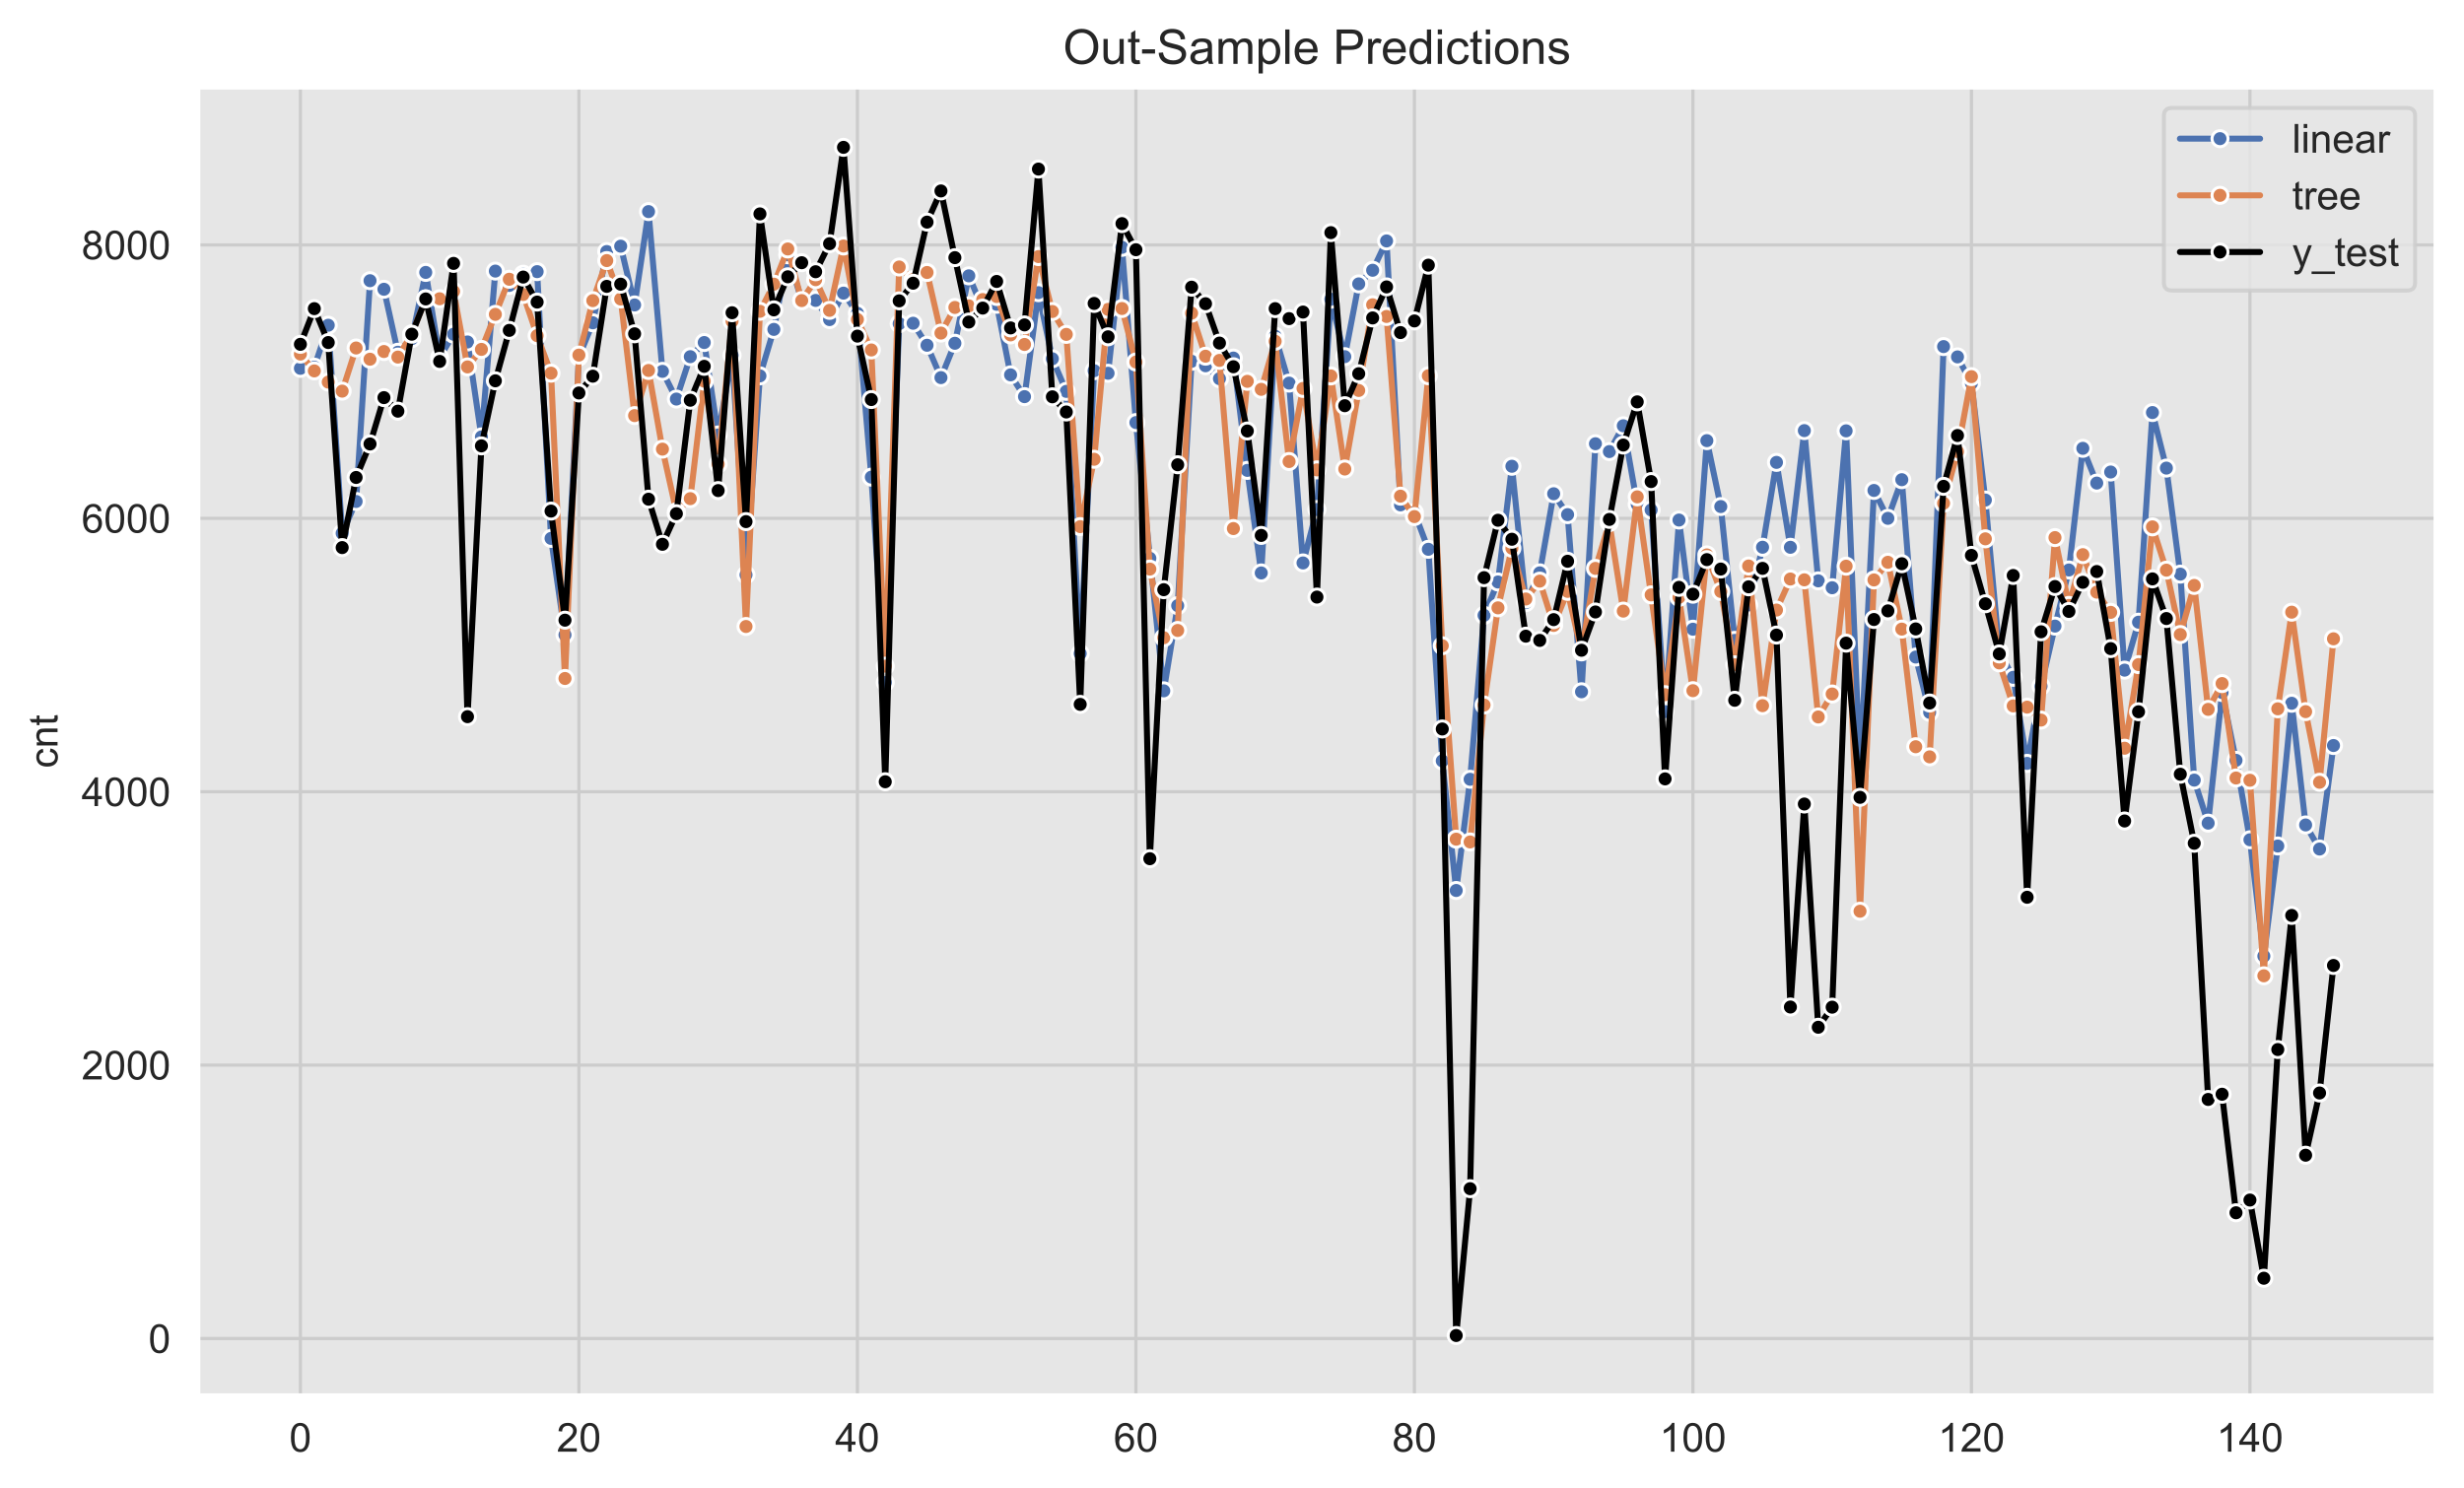 <?xml version="1.0" encoding="utf-8" standalone="no"?>
<!DOCTYPE svg PUBLIC "-//W3C//DTD SVG 1.1//EN"
  "http://www.w3.org/Graphics/SVG/1.1/DTD/svg11.dtd">
<!-- Created with matplotlib (https://matplotlib.org/) -->
<svg height="371.448pt" version="1.1" viewBox="0 0 614.789 371.448" width="614.789pt" xmlns="http://www.w3.org/2000/svg" xmlns:xlink="http://www.w3.org/1999/xlink">
 <defs>
  <style type="text/css">*{stroke-linecap:butt;stroke-linejoin:round;}</style>
 </defs>
 <g id="figure_1">
  <g id="patch_1">
   <path d="M 0 371.448 
L 614.789 371.448 
L 614.789 0 
L 0 0 
z
" style="fill:#ffffff;"/>
  </g>
  <g id="axes_1">
   <g id="patch_2">
    <path d="M 49.589 348.103 
L 607.589 348.103 
L 607.589 21.943 
L 49.589 21.943 
z
" style="fill:#e6e6e6;"/>
   </g>
   <g id="matplotlib.axis_1">
    <g id="xtick_1">
     <g id="line2d_1">
      <path clip-path="url(#p2f819cdc35)" d="M 74.953 348.103 
L 74.953 21.943 
" style="fill:none;stroke:#cccccc;stroke-linecap:round;stroke-width:0.8;"/>
     </g>
     <g id="text_1">
      <!-- 0 -->
      <g style="fill:#262626;" transform="translate(72.172 362.261)scale(0.1 -0.1)">
       <defs>
        <path d="M 4.156 35.297 
Q 4.156 48 6.766 55.734 
Q 9.375 63.484 14.516 67.672 
Q 19.672 71.875 27.484 71.875 
Q 33.25 71.875 37.594 69.547 
Q 41.938 67.234 44.766 62.859 
Q 47.609 58.5 49.219 52.219 
Q 50.828 45.953 50.828 35.297 
Q 50.828 22.703 48.234 14.969 
Q 45.656 7.234 40.5 3 
Q 35.359 -1.219 27.484 -1.219 
Q 17.141 -1.219 11.234 6.203 
Q 4.156 15.141 4.156 35.297 
z
M 13.188 35.297 
Q 13.188 17.672 17.312 11.828 
Q 21.438 6 27.484 6 
Q 33.547 6 37.672 11.859 
Q 41.797 17.719 41.797 35.297 
Q 41.797 52.984 37.672 58.781 
Q 33.547 64.594 27.391 64.594 
Q 21.344 64.594 17.719 59.469 
Q 13.188 52.938 13.188 35.297 
z
" id="ArialMT-48"/>
       </defs>
       <use xlink:href="#ArialMT-48"/>
      </g>
     </g>
    </g>
    <g id="xtick_2">
     <g id="line2d_2">
      <path clip-path="url(#p2f819cdc35)" d="M 144.442 348.103 
L 144.442 21.943 
" style="fill:none;stroke:#cccccc;stroke-linecap:round;stroke-width:0.8;"/>
     </g>
     <g id="text_2">
      <!-- 20 -->
      <g style="fill:#262626;" transform="translate(138.881 362.261)scale(0.1 -0.1)">
       <defs>
        <path d="M 50.344 8.453 
L 50.344 0 
L 3.031 0 
Q 2.938 3.172 4.047 6.109 
Q 5.859 10.938 9.828 15.625 
Q 13.812 20.312 21.344 26.469 
Q 33.016 36.031 37.109 41.625 
Q 41.219 47.219 41.219 52.203 
Q 41.219 57.422 37.469 61 
Q 33.734 64.594 27.734 64.594 
Q 21.391 64.594 17.578 60.781 
Q 13.766 56.984 13.719 50.25 
L 4.688 51.172 
Q 5.609 61.281 11.656 66.578 
Q 17.719 71.875 27.938 71.875 
Q 38.234 71.875 44.234 66.156 
Q 50.25 60.453 50.25 52 
Q 50.25 47.703 48.484 43.547 
Q 46.734 39.406 42.656 34.812 
Q 38.578 30.219 29.109 22.219 
Q 21.188 15.578 18.938 13.203 
Q 16.703 10.844 15.234 8.453 
z
" id="ArialMT-50"/>
       </defs>
       <use xlink:href="#ArialMT-50"/>
       <use x="55.615" xlink:href="#ArialMT-48"/>
      </g>
     </g>
    </g>
    <g id="xtick_3">
     <g id="line2d_3">
      <path clip-path="url(#p2f819cdc35)" d="M 213.932 348.103 
L 213.932 21.943 
" style="fill:none;stroke:#cccccc;stroke-linecap:round;stroke-width:0.8;"/>
     </g>
     <g id="text_3">
      <!-- 40 -->
      <g style="fill:#262626;" transform="translate(208.371 362.261)scale(0.1 -0.1)">
       <defs>
        <path d="M 32.328 0 
L 32.328 17.141 
L 1.266 17.141 
L 1.266 25.203 
L 33.938 71.578 
L 41.109 71.578 
L 41.109 25.203 
L 50.781 25.203 
L 50.781 17.141 
L 41.109 17.141 
L 41.109 0 
z
M 32.328 25.203 
L 32.328 57.469 
L 9.906 25.203 
z
" id="ArialMT-52"/>
       </defs>
       <use xlink:href="#ArialMT-52"/>
       <use x="55.615" xlink:href="#ArialMT-48"/>
      </g>
     </g>
    </g>
    <g id="xtick_4">
     <g id="line2d_4">
      <path clip-path="url(#p2f819cdc35)" d="M 283.421 348.103 
L 283.421 21.943 
" style="fill:none;stroke:#cccccc;stroke-linecap:round;stroke-width:0.8;"/>
     </g>
     <g id="text_4">
      <!-- 60 -->
      <g style="fill:#262626;" transform="translate(277.86 362.261)scale(0.1 -0.1)">
       <defs>
        <path d="M 49.75 54.047 
L 41.016 53.375 
Q 39.844 58.547 37.703 60.891 
Q 34.125 64.656 28.906 64.656 
Q 24.703 64.656 21.531 62.312 
Q 17.391 59.281 14.984 53.469 
Q 12.594 47.656 12.5 36.922 
Q 15.672 41.75 20.266 44.094 
Q 24.859 46.438 29.891 46.438 
Q 38.672 46.438 44.844 39.969 
Q 51.031 33.5 51.031 23.25 
Q 51.031 16.5 48.125 10.719 
Q 45.219 4.938 40.141 1.859 
Q 35.062 -1.219 28.609 -1.219 
Q 17.625 -1.219 10.688 6.859 
Q 3.766 14.938 3.766 33.5 
Q 3.766 54.25 11.422 63.672 
Q 18.109 71.875 29.438 71.875 
Q 37.891 71.875 43.281 67.141 
Q 48.688 62.406 49.75 54.047 
z
M 13.875 23.188 
Q 13.875 18.656 15.797 14.5 
Q 17.719 10.359 21.188 8.172 
Q 24.656 6 28.469 6 
Q 34.031 6 38.031 10.484 
Q 42.047 14.984 42.047 22.703 
Q 42.047 30.125 38.078 34.391 
Q 34.125 38.672 28.125 38.672 
Q 22.172 38.672 18.016 34.391 
Q 13.875 30.125 13.875 23.188 
z
" id="ArialMT-54"/>
       </defs>
       <use xlink:href="#ArialMT-54"/>
       <use x="55.615" xlink:href="#ArialMT-48"/>
      </g>
     </g>
    </g>
    <g id="xtick_5">
     <g id="line2d_5">
      <path clip-path="url(#p2f819cdc35)" d="M 352.91 348.103 
L 352.91 21.943 
" style="fill:none;stroke:#cccccc;stroke-linecap:round;stroke-width:0.8;"/>
     </g>
     <g id="text_5">
      <!-- 80 -->
      <g style="fill:#262626;" transform="translate(347.349 362.261)scale(0.1 -0.1)">
       <defs>
        <path d="M 17.672 38.812 
Q 12.203 40.828 9.562 44.531 
Q 6.938 48.25 6.938 53.422 
Q 6.938 61.234 12.547 66.547 
Q 18.172 71.875 27.484 71.875 
Q 36.859 71.875 42.578 66.422 
Q 48.297 60.984 48.297 53.172 
Q 48.297 48.188 45.672 44.5 
Q 43.062 40.828 37.75 38.812 
Q 44.344 36.672 47.781 31.875 
Q 51.219 27.094 51.219 20.453 
Q 51.219 11.281 44.719 5.031 
Q 38.234 -1.219 27.641 -1.219 
Q 17.047 -1.219 10.547 5.047 
Q 4.047 11.328 4.047 20.703 
Q 4.047 27.688 7.594 32.391 
Q 11.141 37.109 17.672 38.812 
z
M 15.922 53.719 
Q 15.922 48.641 19.188 45.406 
Q 22.469 42.188 27.688 42.188 
Q 32.766 42.188 36.016 45.375 
Q 39.266 48.578 39.266 53.219 
Q 39.266 58.062 35.906 61.359 
Q 32.562 64.656 27.594 64.656 
Q 22.562 64.656 19.234 61.422 
Q 15.922 58.203 15.922 53.719 
z
M 13.094 20.656 
Q 13.094 16.891 14.875 13.375 
Q 16.656 9.859 20.172 7.922 
Q 23.688 6 27.734 6 
Q 34.031 6 38.125 10.047 
Q 42.234 14.109 42.234 20.359 
Q 42.234 26.703 38.016 30.859 
Q 33.797 35.016 27.438 35.016 
Q 21.234 35.016 17.156 30.906 
Q 13.094 26.812 13.094 20.656 
z
" id="ArialMT-56"/>
       </defs>
       <use xlink:href="#ArialMT-56"/>
       <use x="55.615" xlink:href="#ArialMT-48"/>
      </g>
     </g>
    </g>
    <g id="xtick_6">
     <g id="line2d_6">
      <path clip-path="url(#p2f819cdc35)" d="M 422.4 348.103 
L 422.4 21.943 
" style="fill:none;stroke:#cccccc;stroke-linecap:round;stroke-width:0.8;"/>
     </g>
     <g id="text_6">
      <!-- 100 -->
      <g style="fill:#262626;" transform="translate(414.058 362.261)scale(0.1 -0.1)">
       <defs>
        <path d="M 37.25 0 
L 28.469 0 
L 28.469 56 
Q 25.297 52.984 20.141 49.953 
Q 14.984 46.922 10.891 45.406 
L 10.891 53.906 
Q 18.266 57.375 23.781 62.297 
Q 29.297 67.234 31.594 71.875 
L 37.25 71.875 
z
" id="ArialMT-49"/>
       </defs>
       <use xlink:href="#ArialMT-49"/>
       <use x="55.615" xlink:href="#ArialMT-48"/>
       <use x="111.23" xlink:href="#ArialMT-48"/>
      </g>
     </g>
    </g>
    <g id="xtick_7">
     <g id="line2d_7">
      <path clip-path="url(#p2f819cdc35)" d="M 491.889 348.103 
L 491.889 21.943 
" style="fill:none;stroke:#cccccc;stroke-linecap:round;stroke-width:0.8;"/>
     </g>
     <g id="text_7">
      <!-- 120 -->
      <g style="fill:#262626;" transform="translate(483.548 362.261)scale(0.1 -0.1)">
       <use xlink:href="#ArialMT-49"/>
       <use x="55.615" xlink:href="#ArialMT-50"/>
       <use x="111.23" xlink:href="#ArialMT-48"/>
      </g>
     </g>
    </g>
    <g id="xtick_8">
     <g id="line2d_8">
      <path clip-path="url(#p2f819cdc35)" d="M 561.379 348.103 
L 561.379 21.943 
" style="fill:none;stroke:#cccccc;stroke-linecap:round;stroke-width:0.8;"/>
     </g>
     <g id="text_8">
      <!-- 140 -->
      <g style="fill:#262626;" transform="translate(553.037 362.261)scale(0.1 -0.1)">
       <use xlink:href="#ArialMT-49"/>
       <use x="55.615" xlink:href="#ArialMT-52"/>
       <use x="111.23" xlink:href="#ArialMT-48"/>
      </g>
     </g>
    </g>
   </g>
   <g id="matplotlib.axis_2">
    <g id="ytick_1">
     <g id="line2d_9">
      <path clip-path="url(#p2f819cdc35)" d="M 49.589 334.028 
L 607.589 334.028 
" style="fill:none;stroke:#cccccc;stroke-linecap:round;stroke-width:0.8;"/>
     </g>
     <g id="text_9">
      <!-- 0 -->
      <g style="fill:#262626;" transform="translate(37.028 337.607)scale(0.1 -0.1)">
       <use xlink:href="#ArialMT-48"/>
      </g>
     </g>
    </g>
    <g id="ytick_2">
     <g id="line2d_10">
      <path clip-path="url(#p2f819cdc35)" d="M 49.589 265.802 
L 607.589 265.802 
" style="fill:none;stroke:#cccccc;stroke-linecap:round;stroke-width:0.8;"/>
     </g>
     <g id="text_10">
      <!-- 2000 -->
      <g style="fill:#262626;" transform="translate(20.345 269.381)scale(0.1 -0.1)">
       <use xlink:href="#ArialMT-50"/>
       <use x="55.615" xlink:href="#ArialMT-48"/>
       <use x="111.23" xlink:href="#ArialMT-48"/>
       <use x="166.846" xlink:href="#ArialMT-48"/>
      </g>
     </g>
    </g>
    <g id="ytick_3">
     <g id="line2d_11">
      <path clip-path="url(#p2f819cdc35)" d="M 49.589 197.577 
L 607.589 197.577 
" style="fill:none;stroke:#cccccc;stroke-linecap:round;stroke-width:0.8;"/>
     </g>
     <g id="text_11">
      <!-- 4000 -->
      <g style="fill:#262626;" transform="translate(20.345 201.156)scale(0.1 -0.1)">
       <use xlink:href="#ArialMT-52"/>
       <use x="55.615" xlink:href="#ArialMT-48"/>
       <use x="111.23" xlink:href="#ArialMT-48"/>
       <use x="166.846" xlink:href="#ArialMT-48"/>
      </g>
     </g>
    </g>
    <g id="ytick_4">
     <g id="line2d_12">
      <path clip-path="url(#p2f819cdc35)" d="M 49.589 129.351 
L 607.589 129.351 
" style="fill:none;stroke:#cccccc;stroke-linecap:round;stroke-width:0.8;"/>
     </g>
     <g id="text_12">
      <!-- 6000 -->
      <g style="fill:#262626;" transform="translate(20.345 132.93)scale(0.1 -0.1)">
       <use xlink:href="#ArialMT-54"/>
       <use x="55.615" xlink:href="#ArialMT-48"/>
       <use x="111.23" xlink:href="#ArialMT-48"/>
       <use x="166.846" xlink:href="#ArialMT-48"/>
      </g>
     </g>
    </g>
    <g id="ytick_5">
     <g id="line2d_13">
      <path clip-path="url(#p2f819cdc35)" d="M 49.589 61.125 
L 607.589 61.125 
" style="fill:none;stroke:#cccccc;stroke-linecap:round;stroke-width:0.8;"/>
     </g>
     <g id="text_13">
      <!-- 8000 -->
      <g style="fill:#262626;" transform="translate(20.345 64.704)scale(0.1 -0.1)">
       <use xlink:href="#ArialMT-56"/>
       <use x="55.615" xlink:href="#ArialMT-48"/>
       <use x="111.23" xlink:href="#ArialMT-48"/>
       <use x="166.846" xlink:href="#ArialMT-48"/>
      </g>
     </g>
    </g>
    <g id="text_14">
     <!-- cnt -->
     <g style="fill:#262626;" transform="translate(14.358 191.693)rotate(-90)scale(0.1 -0.1)">
      <defs>
       <path d="M 40.438 19 
L 49.078 17.875 
Q 47.656 8.938 41.812 3.875 
Q 35.984 -1.172 27.484 -1.172 
Q 16.844 -1.172 10.375 5.781 
Q 3.906 12.75 3.906 25.734 
Q 3.906 34.125 6.688 40.422 
Q 9.469 46.734 15.156 49.875 
Q 20.844 53.031 27.547 53.031 
Q 35.984 53.031 41.359 48.75 
Q 46.734 44.484 48.25 36.625 
L 39.703 35.297 
Q 38.484 40.531 35.375 43.156 
Q 32.281 45.797 27.875 45.797 
Q 21.234 45.797 17.078 41.031 
Q 12.938 36.281 12.938 25.984 
Q 12.938 15.531 16.938 10.797 
Q 20.953 6.062 27.391 6.062 
Q 32.562 6.062 36.031 9.234 
Q 39.5 12.406 40.438 19 
z
" id="ArialMT-99"/>
       <path d="M 6.594 0 
L 6.594 51.859 
L 14.5 51.859 
L 14.5 44.484 
Q 20.219 53.031 31 53.031 
Q 35.688 53.031 39.625 51.344 
Q 43.562 49.656 45.516 46.922 
Q 47.469 44.188 48.25 40.438 
Q 48.734 37.984 48.734 31.891 
L 48.734 0 
L 39.938 0 
L 39.938 31.547 
Q 39.938 36.922 38.906 39.578 
Q 37.891 42.234 35.281 43.812 
Q 32.672 45.406 29.156 45.406 
Q 23.531 45.406 19.453 41.844 
Q 15.375 38.281 15.375 28.328 
L 15.375 0 
z
" id="ArialMT-110"/>
       <path d="M 25.781 7.859 
L 27.047 0.094 
Q 23.344 -0.688 20.406 -0.688 
Q 15.625 -0.688 12.984 0.828 
Q 10.359 2.344 9.281 4.812 
Q 8.203 7.281 8.203 15.188 
L 8.203 45.016 
L 1.766 45.016 
L 1.766 51.859 
L 8.203 51.859 
L 8.203 64.703 
L 16.938 69.969 
L 16.938 51.859 
L 25.781 51.859 
L 25.781 45.016 
L 16.938 45.016 
L 16.938 14.703 
Q 16.938 10.938 17.406 9.859 
Q 17.875 8.797 18.922 8.156 
Q 19.969 7.516 21.922 7.516 
Q 23.391 7.516 25.781 7.859 
z
" id="ArialMT-116"/>
      </defs>
      <use xlink:href="#ArialMT-99"/>
      <use x="50" xlink:href="#ArialMT-110"/>
      <use x="105.615" xlink:href="#ArialMT-116"/>
     </g>
    </g>
   </g>
   <g id="line2d_14">
    <path clip-path="url(#p2f819cdc35)" d="M 74.953 91.916 
L 78.427 91.628 
L 81.902 81.164 
L 85.376 133.08 
L 88.851 125.139 
L 92.325 70.049 
L 95.8 72.187 
L 99.274 87.902 
L 102.748 84.504 
L 106.223 67.98 
L 109.697 89.198 
L 113.172 83.406 
L 116.646 85.34 
L 120.121 109.032 
L 123.595 67.651 
L 127.07 71.229 
L 130.544 68.436 
L 134.019 67.787 
L 137.493 134.359 
L 140.968 158.437 
L 144.442 89.072 
L 147.917 80.552 
L 151.391 62.769 
L 154.866 61.434 
L 158.34 76.098 
L 161.814 52.803 
L 165.289 92.671 
L 168.763 99.587 
L 172.238 89.008 
L 175.712 85.478 
L 179.187 108.547 
L 182.661 88.673 
L 186.136 143.454 
L 189.61 93.802 
L 193.085 82.2 
L 196.559 63.574 
L 200.034 74.991 
L 203.508 74.968 
L 206.983 79.754 
L 210.457 73.149 
L 213.932 78.181 
L 217.406 119.069 
L 220.88 170.329 
L 224.355 80.771 
L 227.829 80.665 
L 231.304 86.16 
L 234.778 94.235 
L 238.253 85.664 
L 241.727 68.836 
L 245.202 77.059 
L 248.676 75.938 
L 252.151 93.547 
L 255.625 98.983 
L 259.1 73.032 
L 262.574 89.531 
L 266.049 97.669 
L 269.523 163.093 
L 272.998 92.513 
L 276.472 93.144 
L 279.946 61.727 
L 283.421 105.452 
L 290.37 172.394 
L 293.844 151.135 
L 297.319 90.162 
L 300.793 91.274 
L 304.268 94.502 
L 307.742 89.357 
L 311.217 117.387 
L 314.691 142.978 
L 318.166 83.914 
L 321.64 95.603 
L 325.115 140.481 
L 328.589 127.155 
L 332.064 74.681 
L 335.538 89.005 
L 339.012 70.845 
L 342.487 67.444 
L 345.961 60.126 
L 349.436 125.99 
L 352.91 127.898 
L 356.385 137.078 
L 359.859 189.871 
L 363.334 222.222 
L 366.808 194.471 
L 370.283 153.558 
L 373.757 145.238 
L 377.232 116.356 
L 380.706 150.383 
L 384.181 142.955 
L 387.655 123.214 
L 391.13 128.43 
L 394.604 172.631 
L 398.078 110.736 
L 401.553 112.69 
L 405.027 106.251 
L 408.502 125.826 
L 411.976 127.261 
L 415.451 177.581 
L 418.925 129.778 
L 422.4 157.018 
L 425.874 109.965 
L 429.349 126.413 
L 432.823 159.805 
L 436.298 150.95 
L 439.772 136.566 
L 443.247 115.39 
L 446.721 136.579 
L 450.196 107.457 
L 453.67 144.952 
L 457.144 146.671 
L 460.619 107.517 
L 464.093 192.596 
L 467.568 122.392 
L 471.042 129.352 
L 474.517 119.709 
L 477.991 163.965 
L 481.466 177.768 
L 484.94 86.491 
L 488.415 89.062 
L 491.889 95.642 
L 495.364 124.786 
L 498.838 162.624 
L 502.313 169.024 
L 505.787 190.5 
L 509.262 171.241 
L 512.736 156.24 
L 516.21 142.24 
L 519.685 111.881 
L 523.159 120.553 
L 526.634 117.793 
L 530.108 167.235 
L 533.583 155.268 
L 537.057 102.952 
L 540.532 116.815 
L 544.006 143.275 
L 547.481 194.679 
L 550.955 205.416 
L 554.43 172.818 
L 557.904 189.74 
L 561.379 209.567 
L 564.853 238.602 
L 568.328 211.122 
L 571.802 175.498 
L 575.276 205.868 
L 578.751 211.876 
L 582.225 186.045 
L 582.225 186.045 
" style="fill:none;stroke:#4c72b0;stroke-linecap:round;stroke-width:1.5;"/>
    <defs>
     <path d="M 0 2 
C 0.53 2 1.039 1.789 1.414 1.414 
C 1.789 1.039 2 0.53 2 0 
C 2 -0.53 1.789 -1.039 1.414 -1.414 
C 1.039 -1.789 0.53 -2 0 -2 
C -0.53 -2 -1.039 -1.789 -1.414 -1.414 
C -1.789 -1.039 -2 -0.53 -2 0 
C -2 0.53 -1.789 1.039 -1.414 1.414 
C -1.039 1.789 -0.53 2 0 2 
z
" id="m2d3ea1af3e" style="stroke:#ffffff;stroke-width:0.75;"/>
    </defs>
    <g clip-path="url(#p2f819cdc35)">
     <use style="fill:#4c72b0;stroke:#ffffff;stroke-width:0.75;" x="74.953" xlink:href="#m2d3ea1af3e" y="91.916"/>
     <use style="fill:#4c72b0;stroke:#ffffff;stroke-width:0.75;" x="78.427" xlink:href="#m2d3ea1af3e" y="91.628"/>
     <use style="fill:#4c72b0;stroke:#ffffff;stroke-width:0.75;" x="81.902" xlink:href="#m2d3ea1af3e" y="81.164"/>
     <use style="fill:#4c72b0;stroke:#ffffff;stroke-width:0.75;" x="85.376" xlink:href="#m2d3ea1af3e" y="133.08"/>
     <use style="fill:#4c72b0;stroke:#ffffff;stroke-width:0.75;" x="88.851" xlink:href="#m2d3ea1af3e" y="125.139"/>
     <use style="fill:#4c72b0;stroke:#ffffff;stroke-width:0.75;" x="92.325" xlink:href="#m2d3ea1af3e" y="70.049"/>
     <use style="fill:#4c72b0;stroke:#ffffff;stroke-width:0.75;" x="95.8" xlink:href="#m2d3ea1af3e" y="72.187"/>
     <use style="fill:#4c72b0;stroke:#ffffff;stroke-width:0.75;" x="99.274" xlink:href="#m2d3ea1af3e" y="87.902"/>
     <use style="fill:#4c72b0;stroke:#ffffff;stroke-width:0.75;" x="102.748" xlink:href="#m2d3ea1af3e" y="84.504"/>
     <use style="fill:#4c72b0;stroke:#ffffff;stroke-width:0.75;" x="106.223" xlink:href="#m2d3ea1af3e" y="67.98"/>
     <use style="fill:#4c72b0;stroke:#ffffff;stroke-width:0.75;" x="109.697" xlink:href="#m2d3ea1af3e" y="89.198"/>
     <use style="fill:#4c72b0;stroke:#ffffff;stroke-width:0.75;" x="113.172" xlink:href="#m2d3ea1af3e" y="83.406"/>
     <use style="fill:#4c72b0;stroke:#ffffff;stroke-width:0.75;" x="116.646" xlink:href="#m2d3ea1af3e" y="85.34"/>
     <use style="fill:#4c72b0;stroke:#ffffff;stroke-width:0.75;" x="120.121" xlink:href="#m2d3ea1af3e" y="109.032"/>
     <use style="fill:#4c72b0;stroke:#ffffff;stroke-width:0.75;" x="123.595" xlink:href="#m2d3ea1af3e" y="67.651"/>
     <use style="fill:#4c72b0;stroke:#ffffff;stroke-width:0.75;" x="127.07" xlink:href="#m2d3ea1af3e" y="71.229"/>
     <use style="fill:#4c72b0;stroke:#ffffff;stroke-width:0.75;" x="130.544" xlink:href="#m2d3ea1af3e" y="68.436"/>
     <use style="fill:#4c72b0;stroke:#ffffff;stroke-width:0.75;" x="134.019" xlink:href="#m2d3ea1af3e" y="67.787"/>
     <use style="fill:#4c72b0;stroke:#ffffff;stroke-width:0.75;" x="137.493" xlink:href="#m2d3ea1af3e" y="134.359"/>
     <use style="fill:#4c72b0;stroke:#ffffff;stroke-width:0.75;" x="140.968" xlink:href="#m2d3ea1af3e" y="158.437"/>
     <use style="fill:#4c72b0;stroke:#ffffff;stroke-width:0.75;" x="144.442" xlink:href="#m2d3ea1af3e" y="89.072"/>
     <use style="fill:#4c72b0;stroke:#ffffff;stroke-width:0.75;" x="147.917" xlink:href="#m2d3ea1af3e" y="80.552"/>
     <use style="fill:#4c72b0;stroke:#ffffff;stroke-width:0.75;" x="151.391" xlink:href="#m2d3ea1af3e" y="62.769"/>
     <use style="fill:#4c72b0;stroke:#ffffff;stroke-width:0.75;" x="154.866" xlink:href="#m2d3ea1af3e" y="61.434"/>
     <use style="fill:#4c72b0;stroke:#ffffff;stroke-width:0.75;" x="158.34" xlink:href="#m2d3ea1af3e" y="76.098"/>
     <use style="fill:#4c72b0;stroke:#ffffff;stroke-width:0.75;" x="161.814" xlink:href="#m2d3ea1af3e" y="52.803"/>
     <use style="fill:#4c72b0;stroke:#ffffff;stroke-width:0.75;" x="165.289" xlink:href="#m2d3ea1af3e" y="92.671"/>
     <use style="fill:#4c72b0;stroke:#ffffff;stroke-width:0.75;" x="168.763" xlink:href="#m2d3ea1af3e" y="99.587"/>
     <use style="fill:#4c72b0;stroke:#ffffff;stroke-width:0.75;" x="172.238" xlink:href="#m2d3ea1af3e" y="89.008"/>
     <use style="fill:#4c72b0;stroke:#ffffff;stroke-width:0.75;" x="175.712" xlink:href="#m2d3ea1af3e" y="85.478"/>
     <use style="fill:#4c72b0;stroke:#ffffff;stroke-width:0.75;" x="179.187" xlink:href="#m2d3ea1af3e" y="108.547"/>
     <use style="fill:#4c72b0;stroke:#ffffff;stroke-width:0.75;" x="182.661" xlink:href="#m2d3ea1af3e" y="88.673"/>
     <use style="fill:#4c72b0;stroke:#ffffff;stroke-width:0.75;" x="186.136" xlink:href="#m2d3ea1af3e" y="143.454"/>
     <use style="fill:#4c72b0;stroke:#ffffff;stroke-width:0.75;" x="189.61" xlink:href="#m2d3ea1af3e" y="93.802"/>
     <use style="fill:#4c72b0;stroke:#ffffff;stroke-width:0.75;" x="193.085" xlink:href="#m2d3ea1af3e" y="82.2"/>
     <use style="fill:#4c72b0;stroke:#ffffff;stroke-width:0.75;" x="196.559" xlink:href="#m2d3ea1af3e" y="63.574"/>
     <use style="fill:#4c72b0;stroke:#ffffff;stroke-width:0.75;" x="200.034" xlink:href="#m2d3ea1af3e" y="74.991"/>
     <use style="fill:#4c72b0;stroke:#ffffff;stroke-width:0.75;" x="203.508" xlink:href="#m2d3ea1af3e" y="74.968"/>
     <use style="fill:#4c72b0;stroke:#ffffff;stroke-width:0.75;" x="206.983" xlink:href="#m2d3ea1af3e" y="79.754"/>
     <use style="fill:#4c72b0;stroke:#ffffff;stroke-width:0.75;" x="210.457" xlink:href="#m2d3ea1af3e" y="73.149"/>
     <use style="fill:#4c72b0;stroke:#ffffff;stroke-width:0.75;" x="213.932" xlink:href="#m2d3ea1af3e" y="78.181"/>
     <use style="fill:#4c72b0;stroke:#ffffff;stroke-width:0.75;" x="217.406" xlink:href="#m2d3ea1af3e" y="119.069"/>
     <use style="fill:#4c72b0;stroke:#ffffff;stroke-width:0.75;" x="220.88" xlink:href="#m2d3ea1af3e" y="170.329"/>
     <use style="fill:#4c72b0;stroke:#ffffff;stroke-width:0.75;" x="224.355" xlink:href="#m2d3ea1af3e" y="80.771"/>
     <use style="fill:#4c72b0;stroke:#ffffff;stroke-width:0.75;" x="227.829" xlink:href="#m2d3ea1af3e" y="80.665"/>
     <use style="fill:#4c72b0;stroke:#ffffff;stroke-width:0.75;" x="231.304" xlink:href="#m2d3ea1af3e" y="86.16"/>
     <use style="fill:#4c72b0;stroke:#ffffff;stroke-width:0.75;" x="234.778" xlink:href="#m2d3ea1af3e" y="94.235"/>
     <use style="fill:#4c72b0;stroke:#ffffff;stroke-width:0.75;" x="238.253" xlink:href="#m2d3ea1af3e" y="85.664"/>
     <use style="fill:#4c72b0;stroke:#ffffff;stroke-width:0.75;" x="241.727" xlink:href="#m2d3ea1af3e" y="68.836"/>
     <use style="fill:#4c72b0;stroke:#ffffff;stroke-width:0.75;" x="245.202" xlink:href="#m2d3ea1af3e" y="77.059"/>
     <use style="fill:#4c72b0;stroke:#ffffff;stroke-width:0.75;" x="248.676" xlink:href="#m2d3ea1af3e" y="75.938"/>
     <use style="fill:#4c72b0;stroke:#ffffff;stroke-width:0.75;" x="252.151" xlink:href="#m2d3ea1af3e" y="93.547"/>
     <use style="fill:#4c72b0;stroke:#ffffff;stroke-width:0.75;" x="255.625" xlink:href="#m2d3ea1af3e" y="98.983"/>
     <use style="fill:#4c72b0;stroke:#ffffff;stroke-width:0.75;" x="259.1" xlink:href="#m2d3ea1af3e" y="73.032"/>
     <use style="fill:#4c72b0;stroke:#ffffff;stroke-width:0.75;" x="262.574" xlink:href="#m2d3ea1af3e" y="89.531"/>
     <use style="fill:#4c72b0;stroke:#ffffff;stroke-width:0.75;" x="266.049" xlink:href="#m2d3ea1af3e" y="97.669"/>
     <use style="fill:#4c72b0;stroke:#ffffff;stroke-width:0.75;" x="269.523" xlink:href="#m2d3ea1af3e" y="163.093"/>
     <use style="fill:#4c72b0;stroke:#ffffff;stroke-width:0.75;" x="272.998" xlink:href="#m2d3ea1af3e" y="92.513"/>
     <use style="fill:#4c72b0;stroke:#ffffff;stroke-width:0.75;" x="276.472" xlink:href="#m2d3ea1af3e" y="93.144"/>
     <use style="fill:#4c72b0;stroke:#ffffff;stroke-width:0.75;" x="279.946" xlink:href="#m2d3ea1af3e" y="61.727"/>
     <use style="fill:#4c72b0;stroke:#ffffff;stroke-width:0.75;" x="283.421" xlink:href="#m2d3ea1af3e" y="105.452"/>
     <use style="fill:#4c72b0;stroke:#ffffff;stroke-width:0.75;" x="286.895" xlink:href="#m2d3ea1af3e" y="139.324"/>
     <use style="fill:#4c72b0;stroke:#ffffff;stroke-width:0.75;" x="290.37" xlink:href="#m2d3ea1af3e" y="172.394"/>
     <use style="fill:#4c72b0;stroke:#ffffff;stroke-width:0.75;" x="293.844" xlink:href="#m2d3ea1af3e" y="151.135"/>
     <use style="fill:#4c72b0;stroke:#ffffff;stroke-width:0.75;" x="297.319" xlink:href="#m2d3ea1af3e" y="90.162"/>
     <use style="fill:#4c72b0;stroke:#ffffff;stroke-width:0.75;" x="300.793" xlink:href="#m2d3ea1af3e" y="91.274"/>
     <use style="fill:#4c72b0;stroke:#ffffff;stroke-width:0.75;" x="304.268" xlink:href="#m2d3ea1af3e" y="94.502"/>
     <use style="fill:#4c72b0;stroke:#ffffff;stroke-width:0.75;" x="307.742" xlink:href="#m2d3ea1af3e" y="89.357"/>
     <use style="fill:#4c72b0;stroke:#ffffff;stroke-width:0.75;" x="311.217" xlink:href="#m2d3ea1af3e" y="117.387"/>
     <use style="fill:#4c72b0;stroke:#ffffff;stroke-width:0.75;" x="314.691" xlink:href="#m2d3ea1af3e" y="142.978"/>
     <use style="fill:#4c72b0;stroke:#ffffff;stroke-width:0.75;" x="318.166" xlink:href="#m2d3ea1af3e" y="83.914"/>
     <use style="fill:#4c72b0;stroke:#ffffff;stroke-width:0.75;" x="321.64" xlink:href="#m2d3ea1af3e" y="95.603"/>
     <use style="fill:#4c72b0;stroke:#ffffff;stroke-width:0.75;" x="325.115" xlink:href="#m2d3ea1af3e" y="140.481"/>
     <use style="fill:#4c72b0;stroke:#ffffff;stroke-width:0.75;" x="328.589" xlink:href="#m2d3ea1af3e" y="127.155"/>
     <use style="fill:#4c72b0;stroke:#ffffff;stroke-width:0.75;" x="332.064" xlink:href="#m2d3ea1af3e" y="74.681"/>
     <use style="fill:#4c72b0;stroke:#ffffff;stroke-width:0.75;" x="335.538" xlink:href="#m2d3ea1af3e" y="89.005"/>
     <use style="fill:#4c72b0;stroke:#ffffff;stroke-width:0.75;" x="339.012" xlink:href="#m2d3ea1af3e" y="70.845"/>
     <use style="fill:#4c72b0;stroke:#ffffff;stroke-width:0.75;" x="342.487" xlink:href="#m2d3ea1af3e" y="67.444"/>
     <use style="fill:#4c72b0;stroke:#ffffff;stroke-width:0.75;" x="345.961" xlink:href="#m2d3ea1af3e" y="60.126"/>
     <use style="fill:#4c72b0;stroke:#ffffff;stroke-width:0.75;" x="349.436" xlink:href="#m2d3ea1af3e" y="125.99"/>
     <use style="fill:#4c72b0;stroke:#ffffff;stroke-width:0.75;" x="352.91" xlink:href="#m2d3ea1af3e" y="127.898"/>
     <use style="fill:#4c72b0;stroke:#ffffff;stroke-width:0.75;" x="356.385" xlink:href="#m2d3ea1af3e" y="137.078"/>
     <use style="fill:#4c72b0;stroke:#ffffff;stroke-width:0.75;" x="359.859" xlink:href="#m2d3ea1af3e" y="189.871"/>
     <use style="fill:#4c72b0;stroke:#ffffff;stroke-width:0.75;" x="363.334" xlink:href="#m2d3ea1af3e" y="222.222"/>
     <use style="fill:#4c72b0;stroke:#ffffff;stroke-width:0.75;" x="366.808" xlink:href="#m2d3ea1af3e" y="194.471"/>
     <use style="fill:#4c72b0;stroke:#ffffff;stroke-width:0.75;" x="370.283" xlink:href="#m2d3ea1af3e" y="153.558"/>
     <use style="fill:#4c72b0;stroke:#ffffff;stroke-width:0.75;" x="373.757" xlink:href="#m2d3ea1af3e" y="145.238"/>
     <use style="fill:#4c72b0;stroke:#ffffff;stroke-width:0.75;" x="377.232" xlink:href="#m2d3ea1af3e" y="116.356"/>
     <use style="fill:#4c72b0;stroke:#ffffff;stroke-width:0.75;" x="380.706" xlink:href="#m2d3ea1af3e" y="150.383"/>
     <use style="fill:#4c72b0;stroke:#ffffff;stroke-width:0.75;" x="384.181" xlink:href="#m2d3ea1af3e" y="142.955"/>
     <use style="fill:#4c72b0;stroke:#ffffff;stroke-width:0.75;" x="387.655" xlink:href="#m2d3ea1af3e" y="123.214"/>
     <use style="fill:#4c72b0;stroke:#ffffff;stroke-width:0.75;" x="391.13" xlink:href="#m2d3ea1af3e" y="128.43"/>
     <use style="fill:#4c72b0;stroke:#ffffff;stroke-width:0.75;" x="394.604" xlink:href="#m2d3ea1af3e" y="172.631"/>
     <use style="fill:#4c72b0;stroke:#ffffff;stroke-width:0.75;" x="398.078" xlink:href="#m2d3ea1af3e" y="110.736"/>
     <use style="fill:#4c72b0;stroke:#ffffff;stroke-width:0.75;" x="401.553" xlink:href="#m2d3ea1af3e" y="112.69"/>
     <use style="fill:#4c72b0;stroke:#ffffff;stroke-width:0.75;" x="405.027" xlink:href="#m2d3ea1af3e" y="106.251"/>
     <use style="fill:#4c72b0;stroke:#ffffff;stroke-width:0.75;" x="408.502" xlink:href="#m2d3ea1af3e" y="125.826"/>
     <use style="fill:#4c72b0;stroke:#ffffff;stroke-width:0.75;" x="411.976" xlink:href="#m2d3ea1af3e" y="127.261"/>
     <use style="fill:#4c72b0;stroke:#ffffff;stroke-width:0.75;" x="415.451" xlink:href="#m2d3ea1af3e" y="177.581"/>
     <use style="fill:#4c72b0;stroke:#ffffff;stroke-width:0.75;" x="418.925" xlink:href="#m2d3ea1af3e" y="129.778"/>
     <use style="fill:#4c72b0;stroke:#ffffff;stroke-width:0.75;" x="422.4" xlink:href="#m2d3ea1af3e" y="157.018"/>
     <use style="fill:#4c72b0;stroke:#ffffff;stroke-width:0.75;" x="425.874" xlink:href="#m2d3ea1af3e" y="109.965"/>
     <use style="fill:#4c72b0;stroke:#ffffff;stroke-width:0.75;" x="429.349" xlink:href="#m2d3ea1af3e" y="126.413"/>
     <use style="fill:#4c72b0;stroke:#ffffff;stroke-width:0.75;" x="432.823" xlink:href="#m2d3ea1af3e" y="159.805"/>
     <use style="fill:#4c72b0;stroke:#ffffff;stroke-width:0.75;" x="436.298" xlink:href="#m2d3ea1af3e" y="150.95"/>
     <use style="fill:#4c72b0;stroke:#ffffff;stroke-width:0.75;" x="439.772" xlink:href="#m2d3ea1af3e" y="136.566"/>
     <use style="fill:#4c72b0;stroke:#ffffff;stroke-width:0.75;" x="443.247" xlink:href="#m2d3ea1af3e" y="115.39"/>
     <use style="fill:#4c72b0;stroke:#ffffff;stroke-width:0.75;" x="446.721" xlink:href="#m2d3ea1af3e" y="136.579"/>
     <use style="fill:#4c72b0;stroke:#ffffff;stroke-width:0.75;" x="450.196" xlink:href="#m2d3ea1af3e" y="107.457"/>
     <use style="fill:#4c72b0;stroke:#ffffff;stroke-width:0.75;" x="453.67" xlink:href="#m2d3ea1af3e" y="144.952"/>
     <use style="fill:#4c72b0;stroke:#ffffff;stroke-width:0.75;" x="457.144" xlink:href="#m2d3ea1af3e" y="146.671"/>
     <use style="fill:#4c72b0;stroke:#ffffff;stroke-width:0.75;" x="460.619" xlink:href="#m2d3ea1af3e" y="107.517"/>
     <use style="fill:#4c72b0;stroke:#ffffff;stroke-width:0.75;" x="464.093" xlink:href="#m2d3ea1af3e" y="192.596"/>
     <use style="fill:#4c72b0;stroke:#ffffff;stroke-width:0.75;" x="467.568" xlink:href="#m2d3ea1af3e" y="122.392"/>
     <use style="fill:#4c72b0;stroke:#ffffff;stroke-width:0.75;" x="471.042" xlink:href="#m2d3ea1af3e" y="129.352"/>
     <use style="fill:#4c72b0;stroke:#ffffff;stroke-width:0.75;" x="474.517" xlink:href="#m2d3ea1af3e" y="119.709"/>
     <use style="fill:#4c72b0;stroke:#ffffff;stroke-width:0.75;" x="477.991" xlink:href="#m2d3ea1af3e" y="163.965"/>
     <use style="fill:#4c72b0;stroke:#ffffff;stroke-width:0.75;" x="481.466" xlink:href="#m2d3ea1af3e" y="177.768"/>
     <use style="fill:#4c72b0;stroke:#ffffff;stroke-width:0.75;" x="484.94" xlink:href="#m2d3ea1af3e" y="86.491"/>
     <use style="fill:#4c72b0;stroke:#ffffff;stroke-width:0.75;" x="488.415" xlink:href="#m2d3ea1af3e" y="89.062"/>
     <use style="fill:#4c72b0;stroke:#ffffff;stroke-width:0.75;" x="491.889" xlink:href="#m2d3ea1af3e" y="95.642"/>
     <use style="fill:#4c72b0;stroke:#ffffff;stroke-width:0.75;" x="495.364" xlink:href="#m2d3ea1af3e" y="124.786"/>
     <use style="fill:#4c72b0;stroke:#ffffff;stroke-width:0.75;" x="498.838" xlink:href="#m2d3ea1af3e" y="162.624"/>
     <use style="fill:#4c72b0;stroke:#ffffff;stroke-width:0.75;" x="502.313" xlink:href="#m2d3ea1af3e" y="169.024"/>
     <use style="fill:#4c72b0;stroke:#ffffff;stroke-width:0.75;" x="505.787" xlink:href="#m2d3ea1af3e" y="190.5"/>
     <use style="fill:#4c72b0;stroke:#ffffff;stroke-width:0.75;" x="509.262" xlink:href="#m2d3ea1af3e" y="171.241"/>
     <use style="fill:#4c72b0;stroke:#ffffff;stroke-width:0.75;" x="512.736" xlink:href="#m2d3ea1af3e" y="156.24"/>
     <use style="fill:#4c72b0;stroke:#ffffff;stroke-width:0.75;" x="516.21" xlink:href="#m2d3ea1af3e" y="142.24"/>
     <use style="fill:#4c72b0;stroke:#ffffff;stroke-width:0.75;" x="519.685" xlink:href="#m2d3ea1af3e" y="111.881"/>
     <use style="fill:#4c72b0;stroke:#ffffff;stroke-width:0.75;" x="523.159" xlink:href="#m2d3ea1af3e" y="120.553"/>
     <use style="fill:#4c72b0;stroke:#ffffff;stroke-width:0.75;" x="526.634" xlink:href="#m2d3ea1af3e" y="117.793"/>
     <use style="fill:#4c72b0;stroke:#ffffff;stroke-width:0.75;" x="530.108" xlink:href="#m2d3ea1af3e" y="167.235"/>
     <use style="fill:#4c72b0;stroke:#ffffff;stroke-width:0.75;" x="533.583" xlink:href="#m2d3ea1af3e" y="155.268"/>
     <use style="fill:#4c72b0;stroke:#ffffff;stroke-width:0.75;" x="537.057" xlink:href="#m2d3ea1af3e" y="102.952"/>
     <use style="fill:#4c72b0;stroke:#ffffff;stroke-width:0.75;" x="540.532" xlink:href="#m2d3ea1af3e" y="116.815"/>
     <use style="fill:#4c72b0;stroke:#ffffff;stroke-width:0.75;" x="544.006" xlink:href="#m2d3ea1af3e" y="143.275"/>
     <use style="fill:#4c72b0;stroke:#ffffff;stroke-width:0.75;" x="547.481" xlink:href="#m2d3ea1af3e" y="194.679"/>
     <use style="fill:#4c72b0;stroke:#ffffff;stroke-width:0.75;" x="550.955" xlink:href="#m2d3ea1af3e" y="205.416"/>
     <use style="fill:#4c72b0;stroke:#ffffff;stroke-width:0.75;" x="554.43" xlink:href="#m2d3ea1af3e" y="172.818"/>
     <use style="fill:#4c72b0;stroke:#ffffff;stroke-width:0.75;" x="557.904" xlink:href="#m2d3ea1af3e" y="189.74"/>
     <use style="fill:#4c72b0;stroke:#ffffff;stroke-width:0.75;" x="561.379" xlink:href="#m2d3ea1af3e" y="209.567"/>
     <use style="fill:#4c72b0;stroke:#ffffff;stroke-width:0.75;" x="564.853" xlink:href="#m2d3ea1af3e" y="238.602"/>
     <use style="fill:#4c72b0;stroke:#ffffff;stroke-width:0.75;" x="568.328" xlink:href="#m2d3ea1af3e" y="211.122"/>
     <use style="fill:#4c72b0;stroke:#ffffff;stroke-width:0.75;" x="571.802" xlink:href="#m2d3ea1af3e" y="175.498"/>
     <use style="fill:#4c72b0;stroke:#ffffff;stroke-width:0.75;" x="575.276" xlink:href="#m2d3ea1af3e" y="205.868"/>
     <use style="fill:#4c72b0;stroke:#ffffff;stroke-width:0.75;" x="578.751" xlink:href="#m2d3ea1af3e" y="211.876"/>
     <use style="fill:#4c72b0;stroke:#ffffff;stroke-width:0.75;" x="582.225" xlink:href="#m2d3ea1af3e" y="186.045"/>
    </g>
   </g>
   <g id="line2d_15">
    <path clip-path="url(#p2f819cdc35)" d="M 74.953 88.356 
L 78.427 92.559 
L 81.902 95.356 
L 85.376 97.607 
L 88.851 86.841 
L 92.325 89.641 
L 95.8 87.722 
L 99.274 89.109 
L 102.748 83.31 
L 106.223 74.575 
L 109.697 74.554 
L 113.172 72.706 
L 116.646 91.563 
L 120.121 87.191 
L 127.07 69.689 
L 130.544 73.482 
L 134.019 83.761 
L 137.493 93.126 
L 140.968 169.314 
L 144.442 88.612 
L 147.917 75.018 
L 151.391 65.031 
L 154.866 74.615 
L 158.34 103.713 
L 161.814 92.45 
L 165.289 112.084 
L 168.763 127.714 
L 172.238 124.437 
L 175.712 95.124 
L 179.187 115.825 
L 182.661 80.149 
L 186.136 156.34 
L 189.61 77.69 
L 193.085 70.915 
L 196.559 62.132 
L 200.034 75.009 
L 203.508 69.798 
L 206.983 77.452 
L 210.457 61.391 
L 213.932 79.731 
L 217.406 87.333 
L 220.88 166.247 
L 224.355 66.631 
L 227.829 69.781 
L 231.304 67.998 
L 234.778 83.122 
L 238.253 76.727 
L 241.727 76.333 
L 245.202 74.751 
L 248.676 73.992 
L 252.151 83.574 
L 255.625 85.958 
L 259.1 64.032 
L 262.574 77.738 
L 266.049 83.448 
L 269.523 131.418 
L 272.998 114.612 
L 276.472 77.212 
L 279.946 76.99 
L 283.421 90.344 
L 286.895 142.016 
L 290.37 159.151 
L 293.844 157.33 
L 297.319 78.15 
L 300.793 88.889 
L 304.268 89.936 
L 307.742 131.903 
L 311.217 95.164 
L 314.691 97.16 
L 318.166 85.165 
L 321.64 115.175 
L 325.115 96.934 
L 328.589 117.26 
L 332.064 93.814 
L 335.538 117.047 
L 339.012 97.443 
L 342.487 76.06 
L 345.961 78.975 
L 349.436 123.813 
L 352.91 128.915 
L 356.385 93.775 
L 359.859 161.143 
L 363.334 209.416 
L 366.808 210.113 
L 370.283 175.94 
L 373.757 151.689 
L 377.232 136.815 
L 380.706 149.483 
L 384.181 145.022 
L 387.655 156.07 
L 391.13 147.582 
L 394.604 162.682 
L 398.078 141.842 
L 401.553 130.404 
L 405.027 152.504 
L 408.502 123.989 
L 415.451 173.357 
L 418.925 149.071 
L 422.4 172.358 
L 425.874 138.48 
L 429.349 147.609 
L 432.823 165.905 
L 436.298 141.245 
L 439.772 176.101 
L 443.247 152.241 
L 446.721 144.497 
L 450.196 144.698 
L 453.67 178.919 
L 457.144 173.191 
L 460.619 141.29 
L 464.093 227.395 
L 467.568 144.726 
L 471.042 140.318 
L 474.517 156.993 
L 477.991 186.348 
L 481.466 188.874 
L 484.94 125.59 
L 488.415 112.694 
L 491.889 93.993 
L 495.364 134.466 
L 498.838 165.436 
L 502.313 176.164 
L 505.787 176.465 
L 509.262 179.698 
L 512.736 134.157 
L 516.21 151.087 
L 519.685 138.414 
L 523.159 147.772 
L 526.634 152.817 
L 530.108 186.721 
L 533.583 165.852 
L 537.057 131.483 
L 540.532 142.282 
L 544.006 158.348 
L 547.481 146.096 
L 550.955 177.022 
L 554.43 170.583 
L 557.904 194.151 
L 561.379 194.711 
L 564.853 243.51 
L 568.328 176.886 
L 571.802 152.769 
L 575.276 177.59 
L 578.751 195.219 
L 582.225 159.414 
L 582.225 159.414 
" style="fill:none;stroke:#dd8452;stroke-linecap:round;stroke-width:1.5;"/>
    <defs>
     <path d="M 0 2 
C 0.53 2 1.039 1.789 1.414 1.414 
C 1.789 1.039 2 0.53 2 0 
C 2 -0.53 1.789 -1.039 1.414 -1.414 
C 1.039 -1.789 0.53 -2 0 -2 
C -0.53 -2 -1.039 -1.789 -1.414 -1.414 
C -1.789 -1.039 -2 -0.53 -2 0 
C -2 0.53 -1.789 1.039 -1.414 1.414 
C -1.039 1.789 -0.53 2 0 2 
z
" id="m7386b292e2" style="stroke:#ffffff;stroke-width:0.75;"/>
    </defs>
    <g clip-path="url(#p2f819cdc35)">
     <use style="fill:#dd8452;stroke:#ffffff;stroke-width:0.75;" x="74.953" xlink:href="#m7386b292e2" y="88.356"/>
     <use style="fill:#dd8452;stroke:#ffffff;stroke-width:0.75;" x="78.427" xlink:href="#m7386b292e2" y="92.559"/>
     <use style="fill:#dd8452;stroke:#ffffff;stroke-width:0.75;" x="81.902" xlink:href="#m7386b292e2" y="95.356"/>
     <use style="fill:#dd8452;stroke:#ffffff;stroke-width:0.75;" x="85.376" xlink:href="#m7386b292e2" y="97.607"/>
     <use style="fill:#dd8452;stroke:#ffffff;stroke-width:0.75;" x="88.851" xlink:href="#m7386b292e2" y="86.841"/>
     <use style="fill:#dd8452;stroke:#ffffff;stroke-width:0.75;" x="92.325" xlink:href="#m7386b292e2" y="89.641"/>
     <use style="fill:#dd8452;stroke:#ffffff;stroke-width:0.75;" x="95.8" xlink:href="#m7386b292e2" y="87.722"/>
     <use style="fill:#dd8452;stroke:#ffffff;stroke-width:0.75;" x="99.274" xlink:href="#m7386b292e2" y="89.109"/>
     <use style="fill:#dd8452;stroke:#ffffff;stroke-width:0.75;" x="102.748" xlink:href="#m7386b292e2" y="83.31"/>
     <use style="fill:#dd8452;stroke:#ffffff;stroke-width:0.75;" x="106.223" xlink:href="#m7386b292e2" y="74.575"/>
     <use style="fill:#dd8452;stroke:#ffffff;stroke-width:0.75;" x="109.697" xlink:href="#m7386b292e2" y="74.554"/>
     <use style="fill:#dd8452;stroke:#ffffff;stroke-width:0.75;" x="113.172" xlink:href="#m7386b292e2" y="72.706"/>
     <use style="fill:#dd8452;stroke:#ffffff;stroke-width:0.75;" x="116.646" xlink:href="#m7386b292e2" y="91.563"/>
     <use style="fill:#dd8452;stroke:#ffffff;stroke-width:0.75;" x="120.121" xlink:href="#m7386b292e2" y="87.191"/>
     <use style="fill:#dd8452;stroke:#ffffff;stroke-width:0.75;" x="123.595" xlink:href="#m7386b292e2" y="78.448"/>
     <use style="fill:#dd8452;stroke:#ffffff;stroke-width:0.75;" x="127.07" xlink:href="#m7386b292e2" y="69.689"/>
     <use style="fill:#dd8452;stroke:#ffffff;stroke-width:0.75;" x="130.544" xlink:href="#m7386b292e2" y="73.482"/>
     <use style="fill:#dd8452;stroke:#ffffff;stroke-width:0.75;" x="134.019" xlink:href="#m7386b292e2" y="83.761"/>
     <use style="fill:#dd8452;stroke:#ffffff;stroke-width:0.75;" x="137.493" xlink:href="#m7386b292e2" y="93.126"/>
     <use style="fill:#dd8452;stroke:#ffffff;stroke-width:0.75;" x="140.968" xlink:href="#m7386b292e2" y="169.314"/>
     <use style="fill:#dd8452;stroke:#ffffff;stroke-width:0.75;" x="144.442" xlink:href="#m7386b292e2" y="88.612"/>
     <use style="fill:#dd8452;stroke:#ffffff;stroke-width:0.75;" x="147.917" xlink:href="#m7386b292e2" y="75.018"/>
     <use style="fill:#dd8452;stroke:#ffffff;stroke-width:0.75;" x="151.391" xlink:href="#m7386b292e2" y="65.031"/>
     <use style="fill:#dd8452;stroke:#ffffff;stroke-width:0.75;" x="154.866" xlink:href="#m7386b292e2" y="74.615"/>
     <use style="fill:#dd8452;stroke:#ffffff;stroke-width:0.75;" x="158.34" xlink:href="#m7386b292e2" y="103.713"/>
     <use style="fill:#dd8452;stroke:#ffffff;stroke-width:0.75;" x="161.814" xlink:href="#m7386b292e2" y="92.45"/>
     <use style="fill:#dd8452;stroke:#ffffff;stroke-width:0.75;" x="165.289" xlink:href="#m7386b292e2" y="112.084"/>
     <use style="fill:#dd8452;stroke:#ffffff;stroke-width:0.75;" x="168.763" xlink:href="#m7386b292e2" y="127.714"/>
     <use style="fill:#dd8452;stroke:#ffffff;stroke-width:0.75;" x="172.238" xlink:href="#m7386b292e2" y="124.437"/>
     <use style="fill:#dd8452;stroke:#ffffff;stroke-width:0.75;" x="175.712" xlink:href="#m7386b292e2" y="95.124"/>
     <use style="fill:#dd8452;stroke:#ffffff;stroke-width:0.75;" x="179.187" xlink:href="#m7386b292e2" y="115.825"/>
     <use style="fill:#dd8452;stroke:#ffffff;stroke-width:0.75;" x="182.661" xlink:href="#m7386b292e2" y="80.149"/>
     <use style="fill:#dd8452;stroke:#ffffff;stroke-width:0.75;" x="186.136" xlink:href="#m7386b292e2" y="156.34"/>
     <use style="fill:#dd8452;stroke:#ffffff;stroke-width:0.75;" x="189.61" xlink:href="#m7386b292e2" y="77.69"/>
     <use style="fill:#dd8452;stroke:#ffffff;stroke-width:0.75;" x="193.085" xlink:href="#m7386b292e2" y="70.915"/>
     <use style="fill:#dd8452;stroke:#ffffff;stroke-width:0.75;" x="196.559" xlink:href="#m7386b292e2" y="62.132"/>
     <use style="fill:#dd8452;stroke:#ffffff;stroke-width:0.75;" x="200.034" xlink:href="#m7386b292e2" y="75.009"/>
     <use style="fill:#dd8452;stroke:#ffffff;stroke-width:0.75;" x="203.508" xlink:href="#m7386b292e2" y="69.798"/>
     <use style="fill:#dd8452;stroke:#ffffff;stroke-width:0.75;" x="206.983" xlink:href="#m7386b292e2" y="77.452"/>
     <use style="fill:#dd8452;stroke:#ffffff;stroke-width:0.75;" x="210.457" xlink:href="#m7386b292e2" y="61.391"/>
     <use style="fill:#dd8452;stroke:#ffffff;stroke-width:0.75;" x="213.932" xlink:href="#m7386b292e2" y="79.731"/>
     <use style="fill:#dd8452;stroke:#ffffff;stroke-width:0.75;" x="217.406" xlink:href="#m7386b292e2" y="87.333"/>
     <use style="fill:#dd8452;stroke:#ffffff;stroke-width:0.75;" x="220.88" xlink:href="#m7386b292e2" y="166.247"/>
     <use style="fill:#dd8452;stroke:#ffffff;stroke-width:0.75;" x="224.355" xlink:href="#m7386b292e2" y="66.631"/>
     <use style="fill:#dd8452;stroke:#ffffff;stroke-width:0.75;" x="227.829" xlink:href="#m7386b292e2" y="69.781"/>
     <use style="fill:#dd8452;stroke:#ffffff;stroke-width:0.75;" x="231.304" xlink:href="#m7386b292e2" y="67.998"/>
     <use style="fill:#dd8452;stroke:#ffffff;stroke-width:0.75;" x="234.778" xlink:href="#m7386b292e2" y="83.122"/>
     <use style="fill:#dd8452;stroke:#ffffff;stroke-width:0.75;" x="238.253" xlink:href="#m7386b292e2" y="76.727"/>
     <use style="fill:#dd8452;stroke:#ffffff;stroke-width:0.75;" x="241.727" xlink:href="#m7386b292e2" y="76.333"/>
     <use style="fill:#dd8452;stroke:#ffffff;stroke-width:0.75;" x="245.202" xlink:href="#m7386b292e2" y="74.751"/>
     <use style="fill:#dd8452;stroke:#ffffff;stroke-width:0.75;" x="248.676" xlink:href="#m7386b292e2" y="73.992"/>
     <use style="fill:#dd8452;stroke:#ffffff;stroke-width:0.75;" x="252.151" xlink:href="#m7386b292e2" y="83.574"/>
     <use style="fill:#dd8452;stroke:#ffffff;stroke-width:0.75;" x="255.625" xlink:href="#m7386b292e2" y="85.958"/>
     <use style="fill:#dd8452;stroke:#ffffff;stroke-width:0.75;" x="259.1" xlink:href="#m7386b292e2" y="64.032"/>
     <use style="fill:#dd8452;stroke:#ffffff;stroke-width:0.75;" x="262.574" xlink:href="#m7386b292e2" y="77.738"/>
     <use style="fill:#dd8452;stroke:#ffffff;stroke-width:0.75;" x="266.049" xlink:href="#m7386b292e2" y="83.448"/>
     <use style="fill:#dd8452;stroke:#ffffff;stroke-width:0.75;" x="269.523" xlink:href="#m7386b292e2" y="131.418"/>
     <use style="fill:#dd8452;stroke:#ffffff;stroke-width:0.75;" x="272.998" xlink:href="#m7386b292e2" y="114.612"/>
     <use style="fill:#dd8452;stroke:#ffffff;stroke-width:0.75;" x="276.472" xlink:href="#m7386b292e2" y="77.212"/>
     <use style="fill:#dd8452;stroke:#ffffff;stroke-width:0.75;" x="279.946" xlink:href="#m7386b292e2" y="76.99"/>
     <use style="fill:#dd8452;stroke:#ffffff;stroke-width:0.75;" x="283.421" xlink:href="#m7386b292e2" y="90.344"/>
     <use style="fill:#dd8452;stroke:#ffffff;stroke-width:0.75;" x="286.895" xlink:href="#m7386b292e2" y="142.016"/>
     <use style="fill:#dd8452;stroke:#ffffff;stroke-width:0.75;" x="290.37" xlink:href="#m7386b292e2" y="159.151"/>
     <use style="fill:#dd8452;stroke:#ffffff;stroke-width:0.75;" x="293.844" xlink:href="#m7386b292e2" y="157.33"/>
     <use style="fill:#dd8452;stroke:#ffffff;stroke-width:0.75;" x="297.319" xlink:href="#m7386b292e2" y="78.15"/>
     <use style="fill:#dd8452;stroke:#ffffff;stroke-width:0.75;" x="300.793" xlink:href="#m7386b292e2" y="88.889"/>
     <use style="fill:#dd8452;stroke:#ffffff;stroke-width:0.75;" x="304.268" xlink:href="#m7386b292e2" y="89.936"/>
     <use style="fill:#dd8452;stroke:#ffffff;stroke-width:0.75;" x="307.742" xlink:href="#m7386b292e2" y="131.903"/>
     <use style="fill:#dd8452;stroke:#ffffff;stroke-width:0.75;" x="311.217" xlink:href="#m7386b292e2" y="95.164"/>
     <use style="fill:#dd8452;stroke:#ffffff;stroke-width:0.75;" x="314.691" xlink:href="#m7386b292e2" y="97.16"/>
     <use style="fill:#dd8452;stroke:#ffffff;stroke-width:0.75;" x="318.166" xlink:href="#m7386b292e2" y="85.165"/>
     <use style="fill:#dd8452;stroke:#ffffff;stroke-width:0.75;" x="321.64" xlink:href="#m7386b292e2" y="115.175"/>
     <use style="fill:#dd8452;stroke:#ffffff;stroke-width:0.75;" x="325.115" xlink:href="#m7386b292e2" y="96.934"/>
     <use style="fill:#dd8452;stroke:#ffffff;stroke-width:0.75;" x="328.589" xlink:href="#m7386b292e2" y="117.26"/>
     <use style="fill:#dd8452;stroke:#ffffff;stroke-width:0.75;" x="332.064" xlink:href="#m7386b292e2" y="93.814"/>
     <use style="fill:#dd8452;stroke:#ffffff;stroke-width:0.75;" x="335.538" xlink:href="#m7386b292e2" y="117.047"/>
     <use style="fill:#dd8452;stroke:#ffffff;stroke-width:0.75;" x="339.012" xlink:href="#m7386b292e2" y="97.443"/>
     <use style="fill:#dd8452;stroke:#ffffff;stroke-width:0.75;" x="342.487" xlink:href="#m7386b292e2" y="76.06"/>
     <use style="fill:#dd8452;stroke:#ffffff;stroke-width:0.75;" x="345.961" xlink:href="#m7386b292e2" y="78.975"/>
     <use style="fill:#dd8452;stroke:#ffffff;stroke-width:0.75;" x="349.436" xlink:href="#m7386b292e2" y="123.813"/>
     <use style="fill:#dd8452;stroke:#ffffff;stroke-width:0.75;" x="352.91" xlink:href="#m7386b292e2" y="128.915"/>
     <use style="fill:#dd8452;stroke:#ffffff;stroke-width:0.75;" x="356.385" xlink:href="#m7386b292e2" y="93.775"/>
     <use style="fill:#dd8452;stroke:#ffffff;stroke-width:0.75;" x="359.859" xlink:href="#m7386b292e2" y="161.143"/>
     <use style="fill:#dd8452;stroke:#ffffff;stroke-width:0.75;" x="363.334" xlink:href="#m7386b292e2" y="209.416"/>
     <use style="fill:#dd8452;stroke:#ffffff;stroke-width:0.75;" x="366.808" xlink:href="#m7386b292e2" y="210.113"/>
     <use style="fill:#dd8452;stroke:#ffffff;stroke-width:0.75;" x="370.283" xlink:href="#m7386b292e2" y="175.94"/>
     <use style="fill:#dd8452;stroke:#ffffff;stroke-width:0.75;" x="373.757" xlink:href="#m7386b292e2" y="151.689"/>
     <use style="fill:#dd8452;stroke:#ffffff;stroke-width:0.75;" x="377.232" xlink:href="#m7386b292e2" y="136.815"/>
     <use style="fill:#dd8452;stroke:#ffffff;stroke-width:0.75;" x="380.706" xlink:href="#m7386b292e2" y="149.483"/>
     <use style="fill:#dd8452;stroke:#ffffff;stroke-width:0.75;" x="384.181" xlink:href="#m7386b292e2" y="145.022"/>
     <use style="fill:#dd8452;stroke:#ffffff;stroke-width:0.75;" x="387.655" xlink:href="#m7386b292e2" y="156.07"/>
     <use style="fill:#dd8452;stroke:#ffffff;stroke-width:0.75;" x="391.13" xlink:href="#m7386b292e2" y="147.582"/>
     <use style="fill:#dd8452;stroke:#ffffff;stroke-width:0.75;" x="394.604" xlink:href="#m7386b292e2" y="162.682"/>
     <use style="fill:#dd8452;stroke:#ffffff;stroke-width:0.75;" x="398.078" xlink:href="#m7386b292e2" y="141.842"/>
     <use style="fill:#dd8452;stroke:#ffffff;stroke-width:0.75;" x="401.553" xlink:href="#m7386b292e2" y="130.404"/>
     <use style="fill:#dd8452;stroke:#ffffff;stroke-width:0.75;" x="405.027" xlink:href="#m7386b292e2" y="152.504"/>
     <use style="fill:#dd8452;stroke:#ffffff;stroke-width:0.75;" x="408.502" xlink:href="#m7386b292e2" y="123.989"/>
     <use style="fill:#dd8452;stroke:#ffffff;stroke-width:0.75;" x="411.976" xlink:href="#m7386b292e2" y="148.456"/>
     <use style="fill:#dd8452;stroke:#ffffff;stroke-width:0.75;" x="415.451" xlink:href="#m7386b292e2" y="173.357"/>
     <use style="fill:#dd8452;stroke:#ffffff;stroke-width:0.75;" x="418.925" xlink:href="#m7386b292e2" y="149.071"/>
     <use style="fill:#dd8452;stroke:#ffffff;stroke-width:0.75;" x="422.4" xlink:href="#m7386b292e2" y="172.358"/>
     <use style="fill:#dd8452;stroke:#ffffff;stroke-width:0.75;" x="425.874" xlink:href="#m7386b292e2" y="138.48"/>
     <use style="fill:#dd8452;stroke:#ffffff;stroke-width:0.75;" x="429.349" xlink:href="#m7386b292e2" y="147.609"/>
     <use style="fill:#dd8452;stroke:#ffffff;stroke-width:0.75;" x="432.823" xlink:href="#m7386b292e2" y="165.905"/>
     <use style="fill:#dd8452;stroke:#ffffff;stroke-width:0.75;" x="436.298" xlink:href="#m7386b292e2" y="141.245"/>
     <use style="fill:#dd8452;stroke:#ffffff;stroke-width:0.75;" x="439.772" xlink:href="#m7386b292e2" y="176.101"/>
     <use style="fill:#dd8452;stroke:#ffffff;stroke-width:0.75;" x="443.247" xlink:href="#m7386b292e2" y="152.241"/>
     <use style="fill:#dd8452;stroke:#ffffff;stroke-width:0.75;" x="446.721" xlink:href="#m7386b292e2" y="144.497"/>
     <use style="fill:#dd8452;stroke:#ffffff;stroke-width:0.75;" x="450.196" xlink:href="#m7386b292e2" y="144.698"/>
     <use style="fill:#dd8452;stroke:#ffffff;stroke-width:0.75;" x="453.67" xlink:href="#m7386b292e2" y="178.919"/>
     <use style="fill:#dd8452;stroke:#ffffff;stroke-width:0.75;" x="457.144" xlink:href="#m7386b292e2" y="173.191"/>
     <use style="fill:#dd8452;stroke:#ffffff;stroke-width:0.75;" x="460.619" xlink:href="#m7386b292e2" y="141.29"/>
     <use style="fill:#dd8452;stroke:#ffffff;stroke-width:0.75;" x="464.093" xlink:href="#m7386b292e2" y="227.395"/>
     <use style="fill:#dd8452;stroke:#ffffff;stroke-width:0.75;" x="467.568" xlink:href="#m7386b292e2" y="144.726"/>
     <use style="fill:#dd8452;stroke:#ffffff;stroke-width:0.75;" x="471.042" xlink:href="#m7386b292e2" y="140.318"/>
     <use style="fill:#dd8452;stroke:#ffffff;stroke-width:0.75;" x="474.517" xlink:href="#m7386b292e2" y="156.993"/>
     <use style="fill:#dd8452;stroke:#ffffff;stroke-width:0.75;" x="477.991" xlink:href="#m7386b292e2" y="186.348"/>
     <use style="fill:#dd8452;stroke:#ffffff;stroke-width:0.75;" x="481.466" xlink:href="#m7386b292e2" y="188.874"/>
     <use style="fill:#dd8452;stroke:#ffffff;stroke-width:0.75;" x="484.94" xlink:href="#m7386b292e2" y="125.59"/>
     <use style="fill:#dd8452;stroke:#ffffff;stroke-width:0.75;" x="488.415" xlink:href="#m7386b292e2" y="112.694"/>
     <use style="fill:#dd8452;stroke:#ffffff;stroke-width:0.75;" x="491.889" xlink:href="#m7386b292e2" y="93.993"/>
     <use style="fill:#dd8452;stroke:#ffffff;stroke-width:0.75;" x="495.364" xlink:href="#m7386b292e2" y="134.466"/>
     <use style="fill:#dd8452;stroke:#ffffff;stroke-width:0.75;" x="498.838" xlink:href="#m7386b292e2" y="165.436"/>
     <use style="fill:#dd8452;stroke:#ffffff;stroke-width:0.75;" x="502.313" xlink:href="#m7386b292e2" y="176.164"/>
     <use style="fill:#dd8452;stroke:#ffffff;stroke-width:0.75;" x="505.787" xlink:href="#m7386b292e2" y="176.465"/>
     <use style="fill:#dd8452;stroke:#ffffff;stroke-width:0.75;" x="509.262" xlink:href="#m7386b292e2" y="179.698"/>
     <use style="fill:#dd8452;stroke:#ffffff;stroke-width:0.75;" x="512.736" xlink:href="#m7386b292e2" y="134.157"/>
     <use style="fill:#dd8452;stroke:#ffffff;stroke-width:0.75;" x="516.21" xlink:href="#m7386b292e2" y="151.087"/>
     <use style="fill:#dd8452;stroke:#ffffff;stroke-width:0.75;" x="519.685" xlink:href="#m7386b292e2" y="138.414"/>
     <use style="fill:#dd8452;stroke:#ffffff;stroke-width:0.75;" x="523.159" xlink:href="#m7386b292e2" y="147.772"/>
     <use style="fill:#dd8452;stroke:#ffffff;stroke-width:0.75;" x="526.634" xlink:href="#m7386b292e2" y="152.817"/>
     <use style="fill:#dd8452;stroke:#ffffff;stroke-width:0.75;" x="530.108" xlink:href="#m7386b292e2" y="186.721"/>
     <use style="fill:#dd8452;stroke:#ffffff;stroke-width:0.75;" x="533.583" xlink:href="#m7386b292e2" y="165.852"/>
     <use style="fill:#dd8452;stroke:#ffffff;stroke-width:0.75;" x="537.057" xlink:href="#m7386b292e2" y="131.483"/>
     <use style="fill:#dd8452;stroke:#ffffff;stroke-width:0.75;" x="540.532" xlink:href="#m7386b292e2" y="142.282"/>
     <use style="fill:#dd8452;stroke:#ffffff;stroke-width:0.75;" x="544.006" xlink:href="#m7386b292e2" y="158.348"/>
     <use style="fill:#dd8452;stroke:#ffffff;stroke-width:0.75;" x="547.481" xlink:href="#m7386b292e2" y="146.096"/>
     <use style="fill:#dd8452;stroke:#ffffff;stroke-width:0.75;" x="550.955" xlink:href="#m7386b292e2" y="177.022"/>
     <use style="fill:#dd8452;stroke:#ffffff;stroke-width:0.75;" x="554.43" xlink:href="#m7386b292e2" y="170.583"/>
     <use style="fill:#dd8452;stroke:#ffffff;stroke-width:0.75;" x="557.904" xlink:href="#m7386b292e2" y="194.151"/>
     <use style="fill:#dd8452;stroke:#ffffff;stroke-width:0.75;" x="561.379" xlink:href="#m7386b292e2" y="194.711"/>
     <use style="fill:#dd8452;stroke:#ffffff;stroke-width:0.75;" x="564.853" xlink:href="#m7386b292e2" y="243.51"/>
     <use style="fill:#dd8452;stroke:#ffffff;stroke-width:0.75;" x="568.328" xlink:href="#m7386b292e2" y="176.886"/>
     <use style="fill:#dd8452;stroke:#ffffff;stroke-width:0.75;" x="571.802" xlink:href="#m7386b292e2" y="152.769"/>
     <use style="fill:#dd8452;stroke:#ffffff;stroke-width:0.75;" x="575.276" xlink:href="#m7386b292e2" y="177.59"/>
     <use style="fill:#dd8452;stroke:#ffffff;stroke-width:0.75;" x="578.751" xlink:href="#m7386b292e2" y="195.219"/>
     <use style="fill:#dd8452;stroke:#ffffff;stroke-width:0.75;" x="582.225" xlink:href="#m7386b292e2" y="159.414"/>
    </g>
   </g>
   <g id="line2d_16">
    <path clip-path="url(#p2f819cdc35)" d="M 74.953 85.925 
L 78.427 77.022 
L 81.902 85.482 
L 85.376 136.651 
L 88.851 119.151 
L 92.325 110.794 
L 95.8 99.229 
L 99.274 102.606 
L 102.748 83.401 
L 106.223 74.6 
L 109.697 90.189 
L 113.172 65.73 
L 116.646 178.849 
L 120.121 111.271 
L 123.595 95.033 
L 127.07 82.446 
L 130.544 69.142 
L 134.019 75.384 
L 137.493 127.543 
L 140.968 154.765 
L 144.442 98.069 
L 147.917 93.874 
L 151.391 71.461 
L 154.866 70.916 
L 158.34 83.299 
L 161.814 124.575 
L 165.289 135.832 
L 168.763 128.191 
L 172.238 99.877 
L 175.712 91.417 
L 179.187 122.426 
L 182.661 78.045 
L 186.136 130.17 
L 189.61 53.382 
L 193.085 77.329 
L 196.559 69.073 
L 200.034 65.56 
L 203.508 67.811 
L 206.983 60.818 
L 210.457 36.769 
L 213.932 83.878 
L 217.406 99.707 
L 220.88 195.086 
L 224.355 75.077 
L 227.829 70.677 
L 231.304 55.428 
L 234.778 47.651 
L 238.253 64.298 
L 241.727 80.365 
L 245.202 76.885 
L 248.676 70.233 
L 252.151 81.832 
L 255.625 81.081 
L 259.1 42.193 
L 262.574 99.025 
L 266.049 102.811 
L 269.523 175.779 
L 272.998 75.725 
L 276.472 84.049 
L 279.946 55.804 
L 283.421 62.319 
L 286.895 214.292 
L 290.37 147.158 
L 293.844 115.979 
L 297.319 71.666 
L 300.793 75.794 
L 304.268 85.618 
L 307.742 91.52 
L 311.217 107.553 
L 314.691 133.615 
L 318.166 77.022 
L 321.64 79.512 
L 325.115 77.875 
L 328.589 149 
L 332.064 58.055 
L 335.538 101.242 
L 339.012 93.259 
L 342.487 79.341 
L 345.961 71.598 
L 349.436 82.992 
L 352.91 80.092 
L 356.385 66.174 
L 359.859 181.919 
L 363.334 333.278 
L 366.808 296.64 
L 370.283 144.156 
L 373.757 129.828 
L 377.232 134.57 
L 380.706 158.756 
L 384.181 159.814 
L 387.655 154.629 
L 391.13 140.062 
L 394.604 162.27 
L 398.078 152.718 
L 401.553 129.624 
L 405.027 111.066 
L 408.502 100.287 
L 411.976 120.175 
L 415.451 194.37 
L 418.925 146.578 
L 422.4 148.284 
L 425.874 139.653 
L 429.349 142.007 
L 432.823 174.755 
L 436.298 146.441 
L 439.772 141.836 
L 443.247 158.483 
L 446.721 251.304 
L 450.196 200.647 
L 453.67 256.353 
L 457.144 251.339 
L 460.619 160.496 
L 464.093 198.975 
L 467.568 154.594 
L 471.042 152.445 
L 474.517 140.676 
L 477.991 156.948 
L 481.466 175.437 
L 484.94 121.369 
L 488.415 108.679 
L 491.889 138.596 
L 495.364 150.671 
L 498.838 163.191 
L 502.313 143.61 
L 505.787 223.912 
L 509.262 157.665 
L 512.736 146.373 
L 516.21 152.582 
L 519.685 145.316 
L 523.159 142.621 
L 526.634 161.86 
L 530.108 204.877 
L 533.583 177.621 
L 537.057 144.463 
L 540.532 154.356 
L 544.006 193.21 
L 547.481 210.437 
L 550.955 274.365 
L 554.43 273.068 
L 557.904 302.644 
L 561.379 299.472 
L 564.853 318.984 
L 568.328 261.914 
L 571.802 228.449 
L 575.276 288.283 
L 578.751 272.761 
L 582.225 240.934 
L 582.225 240.934 
" style="fill:none;stroke:#000000;stroke-linecap:round;stroke-width:1.5;"/>
    <defs>
     <path d="M 0 2 
C 0.53 2 1.039 1.789 1.414 1.414 
C 1.789 1.039 2 0.53 2 0 
C 2 -0.53 1.789 -1.039 1.414 -1.414 
C 1.039 -1.789 0.53 -2 0 -2 
C -0.53 -2 -1.039 -1.789 -1.414 -1.414 
C -1.789 -1.039 -2 -0.53 -2 0 
C -2 0.53 -1.789 1.039 -1.414 1.414 
C -1.039 1.789 -0.53 2 0 2 
z
" id="me27831dfef" style="stroke:#ffffff;stroke-width:0.75;"/>
    </defs>
    <g clip-path="url(#p2f819cdc35)">
     <use style="stroke:#ffffff;stroke-width:0.75;" x="74.953" xlink:href="#me27831dfef" y="85.925"/>
     <use style="stroke:#ffffff;stroke-width:0.75;" x="78.427" xlink:href="#me27831dfef" y="77.022"/>
     <use style="stroke:#ffffff;stroke-width:0.75;" x="81.902" xlink:href="#me27831dfef" y="85.482"/>
     <use style="stroke:#ffffff;stroke-width:0.75;" x="85.376" xlink:href="#me27831dfef" y="136.651"/>
     <use style="stroke:#ffffff;stroke-width:0.75;" x="88.851" xlink:href="#me27831dfef" y="119.151"/>
     <use style="stroke:#ffffff;stroke-width:0.75;" x="92.325" xlink:href="#me27831dfef" y="110.794"/>
     <use style="stroke:#ffffff;stroke-width:0.75;" x="95.8" xlink:href="#me27831dfef" y="99.229"/>
     <use style="stroke:#ffffff;stroke-width:0.75;" x="99.274" xlink:href="#me27831dfef" y="102.606"/>
     <use style="stroke:#ffffff;stroke-width:0.75;" x="102.748" xlink:href="#me27831dfef" y="83.401"/>
     <use style="stroke:#ffffff;stroke-width:0.75;" x="106.223" xlink:href="#me27831dfef" y="74.6"/>
     <use style="stroke:#ffffff;stroke-width:0.75;" x="109.697" xlink:href="#me27831dfef" y="90.189"/>
     <use style="stroke:#ffffff;stroke-width:0.75;" x="113.172" xlink:href="#me27831dfef" y="65.73"/>
     <use style="stroke:#ffffff;stroke-width:0.75;" x="116.646" xlink:href="#me27831dfef" y="178.849"/>
     <use style="stroke:#ffffff;stroke-width:0.75;" x="120.121" xlink:href="#me27831dfef" y="111.271"/>
     <use style="stroke:#ffffff;stroke-width:0.75;" x="123.595" xlink:href="#me27831dfef" y="95.033"/>
     <use style="stroke:#ffffff;stroke-width:0.75;" x="127.07" xlink:href="#me27831dfef" y="82.446"/>
     <use style="stroke:#ffffff;stroke-width:0.75;" x="130.544" xlink:href="#me27831dfef" y="69.142"/>
     <use style="stroke:#ffffff;stroke-width:0.75;" x="134.019" xlink:href="#me27831dfef" y="75.384"/>
     <use style="stroke:#ffffff;stroke-width:0.75;" x="137.493" xlink:href="#me27831dfef" y="127.543"/>
     <use style="stroke:#ffffff;stroke-width:0.75;" x="140.968" xlink:href="#me27831dfef" y="154.765"/>
     <use style="stroke:#ffffff;stroke-width:0.75;" x="144.442" xlink:href="#me27831dfef" y="98.069"/>
     <use style="stroke:#ffffff;stroke-width:0.75;" x="147.917" xlink:href="#me27831dfef" y="93.874"/>
     <use style="stroke:#ffffff;stroke-width:0.75;" x="151.391" xlink:href="#me27831dfef" y="71.461"/>
     <use style="stroke:#ffffff;stroke-width:0.75;" x="154.866" xlink:href="#me27831dfef" y="70.916"/>
     <use style="stroke:#ffffff;stroke-width:0.75;" x="158.34" xlink:href="#me27831dfef" y="83.299"/>
     <use style="stroke:#ffffff;stroke-width:0.75;" x="161.814" xlink:href="#me27831dfef" y="124.575"/>
     <use style="stroke:#ffffff;stroke-width:0.75;" x="165.289" xlink:href="#me27831dfef" y="135.832"/>
     <use style="stroke:#ffffff;stroke-width:0.75;" x="168.763" xlink:href="#me27831dfef" y="128.191"/>
     <use style="stroke:#ffffff;stroke-width:0.75;" x="172.238" xlink:href="#me27831dfef" y="99.877"/>
     <use style="stroke:#ffffff;stroke-width:0.75;" x="175.712" xlink:href="#me27831dfef" y="91.417"/>
     <use style="stroke:#ffffff;stroke-width:0.75;" x="179.187" xlink:href="#me27831dfef" y="122.426"/>
     <use style="stroke:#ffffff;stroke-width:0.75;" x="182.661" xlink:href="#me27831dfef" y="78.045"/>
     <use style="stroke:#ffffff;stroke-width:0.75;" x="186.136" xlink:href="#me27831dfef" y="130.17"/>
     <use style="stroke:#ffffff;stroke-width:0.75;" x="189.61" xlink:href="#me27831dfef" y="53.382"/>
     <use style="stroke:#ffffff;stroke-width:0.75;" x="193.085" xlink:href="#me27831dfef" y="77.329"/>
     <use style="stroke:#ffffff;stroke-width:0.75;" x="196.559" xlink:href="#me27831dfef" y="69.073"/>
     <use style="stroke:#ffffff;stroke-width:0.75;" x="200.034" xlink:href="#me27831dfef" y="65.56"/>
     <use style="stroke:#ffffff;stroke-width:0.75;" x="203.508" xlink:href="#me27831dfef" y="67.811"/>
     <use style="stroke:#ffffff;stroke-width:0.75;" x="206.983" xlink:href="#me27831dfef" y="60.818"/>
     <use style="stroke:#ffffff;stroke-width:0.75;" x="210.457" xlink:href="#me27831dfef" y="36.769"/>
     <use style="stroke:#ffffff;stroke-width:0.75;" x="213.932" xlink:href="#me27831dfef" y="83.878"/>
     <use style="stroke:#ffffff;stroke-width:0.75;" x="217.406" xlink:href="#me27831dfef" y="99.707"/>
     <use style="stroke:#ffffff;stroke-width:0.75;" x="220.88" xlink:href="#me27831dfef" y="195.086"/>
     <use style="stroke:#ffffff;stroke-width:0.75;" x="224.355" xlink:href="#me27831dfef" y="75.077"/>
     <use style="stroke:#ffffff;stroke-width:0.75;" x="227.829" xlink:href="#me27831dfef" y="70.677"/>
     <use style="stroke:#ffffff;stroke-width:0.75;" x="231.304" xlink:href="#me27831dfef" y="55.428"/>
     <use style="stroke:#ffffff;stroke-width:0.75;" x="234.778" xlink:href="#me27831dfef" y="47.651"/>
     <use style="stroke:#ffffff;stroke-width:0.75;" x="238.253" xlink:href="#me27831dfef" y="64.298"/>
     <use style="stroke:#ffffff;stroke-width:0.75;" x="241.727" xlink:href="#me27831dfef" y="80.365"/>
     <use style="stroke:#ffffff;stroke-width:0.75;" x="245.202" xlink:href="#me27831dfef" y="76.885"/>
     <use style="stroke:#ffffff;stroke-width:0.75;" x="248.676" xlink:href="#me27831dfef" y="70.233"/>
     <use style="stroke:#ffffff;stroke-width:0.75;" x="252.151" xlink:href="#me27831dfef" y="81.832"/>
     <use style="stroke:#ffffff;stroke-width:0.75;" x="255.625" xlink:href="#me27831dfef" y="81.081"/>
     <use style="stroke:#ffffff;stroke-width:0.75;" x="259.1" xlink:href="#me27831dfef" y="42.193"/>
     <use style="stroke:#ffffff;stroke-width:0.75;" x="262.574" xlink:href="#me27831dfef" y="99.025"/>
     <use style="stroke:#ffffff;stroke-width:0.75;" x="266.049" xlink:href="#me27831dfef" y="102.811"/>
     <use style="stroke:#ffffff;stroke-width:0.75;" x="269.523" xlink:href="#me27831dfef" y="175.779"/>
     <use style="stroke:#ffffff;stroke-width:0.75;" x="272.998" xlink:href="#me27831dfef" y="75.725"/>
     <use style="stroke:#ffffff;stroke-width:0.75;" x="276.472" xlink:href="#me27831dfef" y="84.049"/>
     <use style="stroke:#ffffff;stroke-width:0.75;" x="279.946" xlink:href="#me27831dfef" y="55.804"/>
     <use style="stroke:#ffffff;stroke-width:0.75;" x="283.421" xlink:href="#me27831dfef" y="62.319"/>
     <use style="stroke:#ffffff;stroke-width:0.75;" x="286.895" xlink:href="#me27831dfef" y="214.292"/>
     <use style="stroke:#ffffff;stroke-width:0.75;" x="290.37" xlink:href="#me27831dfef" y="147.158"/>
     <use style="stroke:#ffffff;stroke-width:0.75;" x="293.844" xlink:href="#me27831dfef" y="115.979"/>
     <use style="stroke:#ffffff;stroke-width:0.75;" x="297.319" xlink:href="#me27831dfef" y="71.666"/>
     <use style="stroke:#ffffff;stroke-width:0.75;" x="300.793" xlink:href="#me27831dfef" y="75.794"/>
     <use style="stroke:#ffffff;stroke-width:0.75;" x="304.268" xlink:href="#me27831dfef" y="85.618"/>
     <use style="stroke:#ffffff;stroke-width:0.75;" x="307.742" xlink:href="#me27831dfef" y="91.52"/>
     <use style="stroke:#ffffff;stroke-width:0.75;" x="311.217" xlink:href="#me27831dfef" y="107.553"/>
     <use style="stroke:#ffffff;stroke-width:0.75;" x="314.691" xlink:href="#me27831dfef" y="133.615"/>
     <use style="stroke:#ffffff;stroke-width:0.75;" x="318.166" xlink:href="#me27831dfef" y="77.022"/>
     <use style="stroke:#ffffff;stroke-width:0.75;" x="321.64" xlink:href="#me27831dfef" y="79.512"/>
     <use style="stroke:#ffffff;stroke-width:0.75;" x="325.115" xlink:href="#me27831dfef" y="77.875"/>
     <use style="stroke:#ffffff;stroke-width:0.75;" x="328.589" xlink:href="#me27831dfef" y="149"/>
     <use style="stroke:#ffffff;stroke-width:0.75;" x="332.064" xlink:href="#me27831dfef" y="58.055"/>
     <use style="stroke:#ffffff;stroke-width:0.75;" x="335.538" xlink:href="#me27831dfef" y="101.242"/>
     <use style="stroke:#ffffff;stroke-width:0.75;" x="339.012" xlink:href="#me27831dfef" y="93.259"/>
     <use style="stroke:#ffffff;stroke-width:0.75;" x="342.487" xlink:href="#me27831dfef" y="79.341"/>
     <use style="stroke:#ffffff;stroke-width:0.75;" x="345.961" xlink:href="#me27831dfef" y="71.598"/>
     <use style="stroke:#ffffff;stroke-width:0.75;" x="349.436" xlink:href="#me27831dfef" y="82.992"/>
     <use style="stroke:#ffffff;stroke-width:0.75;" x="352.91" xlink:href="#me27831dfef" y="80.092"/>
     <use style="stroke:#ffffff;stroke-width:0.75;" x="356.385" xlink:href="#me27831dfef" y="66.174"/>
     <use style="stroke:#ffffff;stroke-width:0.75;" x="359.859" xlink:href="#me27831dfef" y="181.919"/>
     <use style="stroke:#ffffff;stroke-width:0.75;" x="363.334" xlink:href="#me27831dfef" y="333.278"/>
     <use style="stroke:#ffffff;stroke-width:0.75;" x="366.808" xlink:href="#me27831dfef" y="296.64"/>
     <use style="stroke:#ffffff;stroke-width:0.75;" x="370.283" xlink:href="#me27831dfef" y="144.156"/>
     <use style="stroke:#ffffff;stroke-width:0.75;" x="373.757" xlink:href="#me27831dfef" y="129.828"/>
     <use style="stroke:#ffffff;stroke-width:0.75;" x="377.232" xlink:href="#me27831dfef" y="134.57"/>
     <use style="stroke:#ffffff;stroke-width:0.75;" x="380.706" xlink:href="#me27831dfef" y="158.756"/>
     <use style="stroke:#ffffff;stroke-width:0.75;" x="384.181" xlink:href="#me27831dfef" y="159.814"/>
     <use style="stroke:#ffffff;stroke-width:0.75;" x="387.655" xlink:href="#me27831dfef" y="154.629"/>
     <use style="stroke:#ffffff;stroke-width:0.75;" x="391.13" xlink:href="#me27831dfef" y="140.062"/>
     <use style="stroke:#ffffff;stroke-width:0.75;" x="394.604" xlink:href="#me27831dfef" y="162.27"/>
     <use style="stroke:#ffffff;stroke-width:0.75;" x="398.078" xlink:href="#me27831dfef" y="152.718"/>
     <use style="stroke:#ffffff;stroke-width:0.75;" x="401.553" xlink:href="#me27831dfef" y="129.624"/>
     <use style="stroke:#ffffff;stroke-width:0.75;" x="405.027" xlink:href="#me27831dfef" y="111.066"/>
     <use style="stroke:#ffffff;stroke-width:0.75;" x="408.502" xlink:href="#me27831dfef" y="100.287"/>
     <use style="stroke:#ffffff;stroke-width:0.75;" x="411.976" xlink:href="#me27831dfef" y="120.175"/>
     <use style="stroke:#ffffff;stroke-width:0.75;" x="415.451" xlink:href="#me27831dfef" y="194.37"/>
     <use style="stroke:#ffffff;stroke-width:0.75;" x="418.925" xlink:href="#me27831dfef" y="146.578"/>
     <use style="stroke:#ffffff;stroke-width:0.75;" x="422.4" xlink:href="#me27831dfef" y="148.284"/>
     <use style="stroke:#ffffff;stroke-width:0.75;" x="425.874" xlink:href="#me27831dfef" y="139.653"/>
     <use style="stroke:#ffffff;stroke-width:0.75;" x="429.349" xlink:href="#me27831dfef" y="142.007"/>
     <use style="stroke:#ffffff;stroke-width:0.75;" x="432.823" xlink:href="#me27831dfef" y="174.755"/>
     <use style="stroke:#ffffff;stroke-width:0.75;" x="436.298" xlink:href="#me27831dfef" y="146.441"/>
     <use style="stroke:#ffffff;stroke-width:0.75;" x="439.772" xlink:href="#me27831dfef" y="141.836"/>
     <use style="stroke:#ffffff;stroke-width:0.75;" x="443.247" xlink:href="#me27831dfef" y="158.483"/>
     <use style="stroke:#ffffff;stroke-width:0.75;" x="446.721" xlink:href="#me27831dfef" y="251.304"/>
     <use style="stroke:#ffffff;stroke-width:0.75;" x="450.196" xlink:href="#me27831dfef" y="200.647"/>
     <use style="stroke:#ffffff;stroke-width:0.75;" x="453.67" xlink:href="#me27831dfef" y="256.353"/>
     <use style="stroke:#ffffff;stroke-width:0.75;" x="457.144" xlink:href="#me27831dfef" y="251.339"/>
     <use style="stroke:#ffffff;stroke-width:0.75;" x="460.619" xlink:href="#me27831dfef" y="160.496"/>
     <use style="stroke:#ffffff;stroke-width:0.75;" x="464.093" xlink:href="#me27831dfef" y="198.975"/>
     <use style="stroke:#ffffff;stroke-width:0.75;" x="467.568" xlink:href="#me27831dfef" y="154.594"/>
     <use style="stroke:#ffffff;stroke-width:0.75;" x="471.042" xlink:href="#me27831dfef" y="152.445"/>
     <use style="stroke:#ffffff;stroke-width:0.75;" x="474.517" xlink:href="#me27831dfef" y="140.676"/>
     <use style="stroke:#ffffff;stroke-width:0.75;" x="477.991" xlink:href="#me27831dfef" y="156.948"/>
     <use style="stroke:#ffffff;stroke-width:0.75;" x="481.466" xlink:href="#me27831dfef" y="175.437"/>
     <use style="stroke:#ffffff;stroke-width:0.75;" x="484.94" xlink:href="#me27831dfef" y="121.369"/>
     <use style="stroke:#ffffff;stroke-width:0.75;" x="488.415" xlink:href="#me27831dfef" y="108.679"/>
     <use style="stroke:#ffffff;stroke-width:0.75;" x="491.889" xlink:href="#me27831dfef" y="138.596"/>
     <use style="stroke:#ffffff;stroke-width:0.75;" x="495.364" xlink:href="#me27831dfef" y="150.671"/>
     <use style="stroke:#ffffff;stroke-width:0.75;" x="498.838" xlink:href="#me27831dfef" y="163.191"/>
     <use style="stroke:#ffffff;stroke-width:0.75;" x="502.313" xlink:href="#me27831dfef" y="143.61"/>
     <use style="stroke:#ffffff;stroke-width:0.75;" x="505.787" xlink:href="#me27831dfef" y="223.912"/>
     <use style="stroke:#ffffff;stroke-width:0.75;" x="509.262" xlink:href="#me27831dfef" y="157.665"/>
     <use style="stroke:#ffffff;stroke-width:0.75;" x="512.736" xlink:href="#me27831dfef" y="146.373"/>
     <use style="stroke:#ffffff;stroke-width:0.75;" x="516.21" xlink:href="#me27831dfef" y="152.582"/>
     <use style="stroke:#ffffff;stroke-width:0.75;" x="519.685" xlink:href="#me27831dfef" y="145.316"/>
     <use style="stroke:#ffffff;stroke-width:0.75;" x="523.159" xlink:href="#me27831dfef" y="142.621"/>
     <use style="stroke:#ffffff;stroke-width:0.75;" x="526.634" xlink:href="#me27831dfef" y="161.86"/>
     <use style="stroke:#ffffff;stroke-width:0.75;" x="530.108" xlink:href="#me27831dfef" y="204.877"/>
     <use style="stroke:#ffffff;stroke-width:0.75;" x="533.583" xlink:href="#me27831dfef" y="177.621"/>
     <use style="stroke:#ffffff;stroke-width:0.75;" x="537.057" xlink:href="#me27831dfef" y="144.463"/>
     <use style="stroke:#ffffff;stroke-width:0.75;" x="540.532" xlink:href="#me27831dfef" y="154.356"/>
     <use style="stroke:#ffffff;stroke-width:0.75;" x="544.006" xlink:href="#me27831dfef" y="193.21"/>
     <use style="stroke:#ffffff;stroke-width:0.75;" x="547.481" xlink:href="#me27831dfef" y="210.437"/>
     <use style="stroke:#ffffff;stroke-width:0.75;" x="550.955" xlink:href="#me27831dfef" y="274.365"/>
     <use style="stroke:#ffffff;stroke-width:0.75;" x="554.43" xlink:href="#me27831dfef" y="273.068"/>
     <use style="stroke:#ffffff;stroke-width:0.75;" x="557.904" xlink:href="#me27831dfef" y="302.644"/>
     <use style="stroke:#ffffff;stroke-width:0.75;" x="561.379" xlink:href="#me27831dfef" y="299.472"/>
     <use style="stroke:#ffffff;stroke-width:0.75;" x="564.853" xlink:href="#me27831dfef" y="318.984"/>
     <use style="stroke:#ffffff;stroke-width:0.75;" x="568.328" xlink:href="#me27831dfef" y="261.914"/>
     <use style="stroke:#ffffff;stroke-width:0.75;" x="571.802" xlink:href="#me27831dfef" y="228.449"/>
     <use style="stroke:#ffffff;stroke-width:0.75;" x="575.276" xlink:href="#me27831dfef" y="288.283"/>
     <use style="stroke:#ffffff;stroke-width:0.75;" x="578.751" xlink:href="#me27831dfef" y="272.761"/>
     <use style="stroke:#ffffff;stroke-width:0.75;" x="582.225" xlink:href="#me27831dfef" y="240.934"/>
    </g>
   </g>
   <g id="patch_3">
    <path d="M 49.589 348.103 
L 49.589 21.943 
" style="fill:none;stroke:#ffffff;stroke-linecap:square;stroke-linejoin:miter;stroke-width:0.8;"/>
   </g>
   <g id="patch_4">
    <path d="M 607.589 348.103 
L 607.589 21.943 
" style="fill:none;stroke:#ffffff;stroke-linecap:square;stroke-linejoin:miter;stroke-width:0.8;"/>
   </g>
   <g id="patch_5">
    <path d="M 49.589 348.103 
L 607.589 348.103 
" style="fill:none;stroke:#ffffff;stroke-linecap:square;stroke-linejoin:miter;stroke-width:0.8;"/>
   </g>
   <g id="patch_6">
    <path d="M 49.589 21.943 
L 607.589 21.943 
" style="fill:none;stroke:#ffffff;stroke-linecap:square;stroke-linejoin:miter;stroke-width:0.8;"/>
   </g>
   <g id="text_15">
    <!-- Out-Sample Predictions -->
    <g style="fill:#262626;" transform="translate(265.232 15.943)scale(0.12 -0.12)">
     <defs>
      <path d="M 4.828 34.859 
Q 4.828 52.688 14.391 62.766 
Q 23.969 72.859 39.109 72.859 
Q 49.031 72.859 56.984 68.109 
Q 64.938 63.375 69.109 54.906 
Q 73.297 46.438 73.297 35.688 
Q 73.297 24.812 68.891 16.219 
Q 64.5 7.625 56.438 3.203 
Q 48.391 -1.219 39.062 -1.219 
Q 28.953 -1.219 20.984 3.656 
Q 13.031 8.547 8.922 16.984 
Q 4.828 25.438 4.828 34.859 
z
M 14.594 34.719 
Q 14.594 21.781 21.547 14.328 
Q 28.516 6.891 39.016 6.891 
Q 49.703 6.891 56.609 14.406 
Q 63.531 21.922 63.531 35.75 
Q 63.531 44.484 60.578 51 
Q 57.625 57.516 51.922 61.109 
Q 46.234 64.703 39.156 64.703 
Q 29.109 64.703 21.844 57.781 
Q 14.594 50.875 14.594 34.719 
z
" id="ArialMT-79"/>
      <path d="M 40.578 0 
L 40.578 7.625 
Q 34.516 -1.172 24.125 -1.172 
Q 19.531 -1.172 15.547 0.578 
Q 11.578 2.344 9.641 5 
Q 7.719 7.672 6.938 11.531 
Q 6.391 14.109 6.391 19.734 
L 6.391 51.859 
L 15.188 51.859 
L 15.188 23.094 
Q 15.188 16.219 15.719 13.812 
Q 16.547 10.359 19.234 8.375 
Q 21.922 6.391 25.875 6.391 
Q 29.828 6.391 33.297 8.422 
Q 36.766 10.453 38.203 13.938 
Q 39.656 17.438 39.656 24.078 
L 39.656 51.859 
L 48.438 51.859 
L 48.438 0 
z
" id="ArialMT-117"/>
      <path d="M 3.172 21.484 
L 3.172 30.328 
L 30.172 30.328 
L 30.172 21.484 
z
" id="ArialMT-45"/>
      <path d="M 4.5 23 
L 13.422 23.781 
Q 14.062 18.406 16.375 14.969 
Q 18.703 11.531 23.578 9.406 
Q 28.469 7.281 34.578 7.281 
Q 39.984 7.281 44.141 8.891 
Q 48.297 10.5 50.312 13.297 
Q 52.344 16.109 52.344 19.438 
Q 52.344 22.797 50.391 25.312 
Q 48.438 27.828 43.953 29.547 
Q 41.062 30.672 31.203 33.031 
Q 21.344 35.406 17.391 37.5 
Q 12.25 40.188 9.734 44.156 
Q 7.234 48.141 7.234 53.078 
Q 7.234 58.5 10.297 63.203 
Q 13.375 67.922 19.281 70.359 
Q 25.203 72.797 32.422 72.797 
Q 40.375 72.797 46.453 70.234 
Q 52.547 67.672 55.812 62.688 
Q 59.078 57.719 59.328 51.422 
L 50.25 50.734 
Q 49.516 57.516 45.281 60.984 
Q 41.062 64.453 32.812 64.453 
Q 24.219 64.453 20.281 61.297 
Q 16.359 58.156 16.359 53.719 
Q 16.359 49.859 19.141 47.359 
Q 21.875 44.875 33.422 42.266 
Q 44.969 39.656 49.266 37.703 
Q 55.516 34.812 58.484 30.391 
Q 61.469 25.984 61.469 20.219 
Q 61.469 14.5 58.203 9.438 
Q 54.938 4.391 48.797 1.578 
Q 42.672 -1.219 35.016 -1.219 
Q 25.297 -1.219 18.719 1.609 
Q 12.156 4.438 8.422 10.125 
Q 4.688 15.828 4.5 23 
z
" id="ArialMT-83"/>
      <path d="M 40.438 6.391 
Q 35.547 2.25 31.031 0.531 
Q 26.516 -1.172 21.344 -1.172 
Q 12.797 -1.172 8.203 3 
Q 3.609 7.172 3.609 13.672 
Q 3.609 17.484 5.344 20.625 
Q 7.078 23.781 9.891 25.688 
Q 12.703 27.594 16.219 28.562 
Q 18.797 29.25 24.031 29.891 
Q 34.672 31.156 39.703 32.906 
Q 39.75 34.719 39.75 35.203 
Q 39.75 40.578 37.25 42.781 
Q 33.891 45.75 27.25 45.75 
Q 21.047 45.75 18.094 43.578 
Q 15.141 41.406 13.719 35.891 
L 5.125 37.062 
Q 6.297 42.578 8.984 45.969 
Q 11.672 49.359 16.75 51.188 
Q 21.828 53.031 28.516 53.031 
Q 35.156 53.031 39.297 51.469 
Q 43.453 49.906 45.406 47.531 
Q 47.359 45.172 48.141 41.547 
Q 48.578 39.312 48.578 33.453 
L 48.578 21.734 
Q 48.578 9.469 49.141 6.219 
Q 49.703 2.984 51.375 0 
L 42.188 0 
Q 40.828 2.734 40.438 6.391 
z
M 39.703 26.031 
Q 34.906 24.078 25.344 22.703 
Q 19.922 21.922 17.672 20.938 
Q 15.438 19.969 14.203 18.094 
Q 12.984 16.219 12.984 13.922 
Q 12.984 10.406 15.641 8.062 
Q 18.312 5.719 23.438 5.719 
Q 28.516 5.719 32.469 7.938 
Q 36.422 10.156 38.281 14.016 
Q 39.703 17 39.703 22.797 
z
" id="ArialMT-97"/>
      <path d="M 6.594 0 
L 6.594 51.859 
L 14.453 51.859 
L 14.453 44.578 
Q 16.891 48.391 20.938 50.703 
Q 25 53.031 30.172 53.031 
Q 35.938 53.031 39.625 50.641 
Q 43.312 48.25 44.828 43.953 
Q 50.984 53.031 60.844 53.031 
Q 68.562 53.031 72.703 48.75 
Q 76.859 44.484 76.859 35.594 
L 76.859 0 
L 68.109 0 
L 68.109 32.672 
Q 68.109 37.938 67.25 40.25 
Q 66.406 42.578 64.156 43.984 
Q 61.922 45.406 58.891 45.406 
Q 53.422 45.406 49.797 41.766 
Q 46.188 38.141 46.188 30.125 
L 46.188 0 
L 37.406 0 
L 37.406 33.688 
Q 37.406 39.547 35.25 42.469 
Q 33.109 45.406 28.219 45.406 
Q 24.516 45.406 21.359 43.453 
Q 18.219 41.5 16.797 37.734 
Q 15.375 33.984 15.375 26.906 
L 15.375 0 
z
" id="ArialMT-109"/>
      <path d="M 6.594 -19.875 
L 6.594 51.859 
L 14.594 51.859 
L 14.594 45.125 
Q 17.438 49.078 21 51.047 
Q 24.562 53.031 29.641 53.031 
Q 36.281 53.031 41.359 49.609 
Q 46.438 46.188 49.016 39.953 
Q 51.609 33.734 51.609 26.312 
Q 51.609 18.359 48.75 11.984 
Q 45.906 5.609 40.453 2.219 
Q 35.016 -1.172 29 -1.172 
Q 24.609 -1.172 21.109 0.688 
Q 17.625 2.547 15.375 5.375 
L 15.375 -19.875 
z
M 14.547 25.641 
Q 14.547 15.625 18.594 10.844 
Q 22.656 6.062 28.422 6.062 
Q 34.281 6.062 38.453 11.016 
Q 42.625 15.969 42.625 26.375 
Q 42.625 36.281 38.547 41.203 
Q 34.469 46.141 28.812 46.141 
Q 23.188 46.141 18.859 40.891 
Q 14.547 35.641 14.547 25.641 
z
" id="ArialMT-112"/>
      <path d="M 6.391 0 
L 6.391 71.578 
L 15.188 71.578 
L 15.188 0 
z
" id="ArialMT-108"/>
      <path d="M 42.094 16.703 
L 51.172 15.578 
Q 49.031 7.625 43.219 3.219 
Q 37.406 -1.172 28.375 -1.172 
Q 17 -1.172 10.328 5.828 
Q 3.656 12.844 3.656 25.484 
Q 3.656 38.578 10.391 45.797 
Q 17.141 53.031 27.875 53.031 
Q 38.281 53.031 44.875 45.953 
Q 51.469 38.875 51.469 26.031 
Q 51.469 25.25 51.422 23.688 
L 12.75 23.688 
Q 13.234 15.141 17.578 10.594 
Q 21.922 6.062 28.422 6.062 
Q 33.25 6.062 36.672 8.594 
Q 40.094 11.141 42.094 16.703 
z
M 13.234 30.906 
L 42.188 30.906 
Q 41.609 37.453 38.875 40.719 
Q 34.672 45.797 27.984 45.797 
Q 21.922 45.797 17.797 41.75 
Q 13.672 37.703 13.234 30.906 
z
" id="ArialMT-101"/>
      <path id="ArialMT-32"/>
      <path d="M 7.719 0 
L 7.719 71.578 
L 34.719 71.578 
Q 41.844 71.578 45.609 70.906 
Q 50.875 70.016 54.438 67.547 
Q 58.016 65.094 60.188 60.641 
Q 62.359 56.203 62.359 50.875 
Q 62.359 41.75 56.547 35.422 
Q 50.734 29.109 35.547 29.109 
L 17.188 29.109 
L 17.188 0 
z
M 17.188 37.547 
L 35.688 37.547 
Q 44.875 37.547 48.734 40.969 
Q 52.594 44.391 52.594 50.594 
Q 52.594 55.078 50.312 58.266 
Q 48.047 61.469 44.344 62.5 
Q 41.938 63.141 35.5 63.141 
L 17.188 63.141 
z
" id="ArialMT-80"/>
      <path d="M 6.5 0 
L 6.5 51.859 
L 14.406 51.859 
L 14.406 44 
Q 17.438 49.516 20 51.266 
Q 22.562 53.031 25.641 53.031 
Q 30.078 53.031 34.672 50.203 
L 31.641 42.047 
Q 28.422 43.953 25.203 43.953 
Q 22.312 43.953 20.016 42.219 
Q 17.719 40.484 16.75 37.406 
Q 15.281 32.719 15.281 27.156 
L 15.281 0 
z
" id="ArialMT-114"/>
      <path d="M 40.234 0 
L 40.234 6.547 
Q 35.297 -1.172 25.734 -1.172 
Q 19.531 -1.172 14.328 2.25 
Q 9.125 5.672 6.266 11.797 
Q 3.422 17.922 3.422 25.875 
Q 3.422 33.641 6 39.969 
Q 8.594 46.297 13.766 49.656 
Q 18.953 53.031 25.344 53.031 
Q 30.031 53.031 33.688 51.047 
Q 37.359 49.078 39.656 45.906 
L 39.656 71.578 
L 48.391 71.578 
L 48.391 0 
z
M 12.453 25.875 
Q 12.453 15.922 16.641 10.984 
Q 20.844 6.062 26.562 6.062 
Q 32.328 6.062 36.344 10.766 
Q 40.375 15.484 40.375 25.141 
Q 40.375 35.797 36.266 40.766 
Q 32.172 45.75 26.172 45.75 
Q 20.312 45.75 16.375 40.969 
Q 12.453 36.188 12.453 25.875 
z
" id="ArialMT-100"/>
      <path d="M 6.641 61.469 
L 6.641 71.578 
L 15.438 71.578 
L 15.438 61.469 
z
M 6.641 0 
L 6.641 51.859 
L 15.438 51.859 
L 15.438 0 
z
" id="ArialMT-105"/>
      <path d="M 3.328 25.922 
Q 3.328 40.328 11.328 47.266 
Q 18.016 53.031 27.641 53.031 
Q 38.328 53.031 45.109 46.016 
Q 51.906 39.016 51.906 26.656 
Q 51.906 16.656 48.906 10.906 
Q 45.906 5.172 40.156 2 
Q 34.422 -1.172 27.641 -1.172 
Q 16.75 -1.172 10.031 5.812 
Q 3.328 12.797 3.328 25.922 
z
M 12.359 25.922 
Q 12.359 15.969 16.703 11.016 
Q 21.047 6.062 27.641 6.062 
Q 34.188 6.062 38.531 11.031 
Q 42.875 16.016 42.875 26.219 
Q 42.875 35.844 38.5 40.797 
Q 34.125 45.75 27.641 45.75 
Q 21.047 45.75 16.703 40.812 
Q 12.359 35.891 12.359 25.922 
z
" id="ArialMT-111"/>
      <path d="M 3.078 15.484 
L 11.766 16.844 
Q 12.5 11.625 15.844 8.844 
Q 19.188 6.062 25.203 6.062 
Q 31.25 6.062 34.172 8.516 
Q 37.109 10.984 37.109 14.312 
Q 37.109 17.281 34.516 19 
Q 32.719 20.172 25.531 21.969 
Q 15.875 24.422 12.141 26.203 
Q 8.406 27.984 6.469 31.125 
Q 4.547 34.281 4.547 38.094 
Q 4.547 41.547 6.125 44.5 
Q 7.719 47.469 10.453 49.422 
Q 12.5 50.922 16.031 51.969 
Q 19.578 53.031 23.641 53.031 
Q 29.734 53.031 34.344 51.266 
Q 38.969 49.516 41.156 46.5 
Q 43.359 43.5 44.188 38.484 
L 35.594 37.312 
Q 35.016 41.312 32.203 43.547 
Q 29.391 45.797 24.266 45.797 
Q 18.219 45.797 15.625 43.797 
Q 13.031 41.797 13.031 39.109 
Q 13.031 37.406 14.109 36.031 
Q 15.188 34.625 17.484 33.688 
Q 18.797 33.203 25.25 31.453 
Q 34.578 28.953 38.25 27.359 
Q 41.938 25.781 44.031 22.75 
Q 46.141 19.734 46.141 15.234 
Q 46.141 10.844 43.578 6.953 
Q 41.016 3.078 36.172 0.953 
Q 31.344 -1.172 25.25 -1.172 
Q 15.141 -1.172 9.844 3.031 
Q 4.547 7.234 3.078 15.484 
z
" id="ArialMT-115"/>
     </defs>
     <use xlink:href="#ArialMT-79"/>
     <use x="77.783" xlink:href="#ArialMT-117"/>
     <use x="133.398" xlink:href="#ArialMT-116"/>
     <use x="161.182" xlink:href="#ArialMT-45"/>
     <use x="194.482" xlink:href="#ArialMT-83"/>
     <use x="261.182" xlink:href="#ArialMT-97"/>
     <use x="316.797" xlink:href="#ArialMT-109"/>
     <use x="400.098" xlink:href="#ArialMT-112"/>
     <use x="455.713" xlink:href="#ArialMT-108"/>
     <use x="477.93" xlink:href="#ArialMT-101"/>
     <use x="533.545" xlink:href="#ArialMT-32"/>
     <use x="561.328" xlink:href="#ArialMT-80"/>
     <use x="628.027" xlink:href="#ArialMT-114"/>
     <use x="661.328" xlink:href="#ArialMT-101"/>
     <use x="716.943" xlink:href="#ArialMT-100"/>
     <use x="772.559" xlink:href="#ArialMT-105"/>
     <use x="794.775" xlink:href="#ArialMT-99"/>
     <use x="844.775" xlink:href="#ArialMT-116"/>
     <use x="872.559" xlink:href="#ArialMT-105"/>
     <use x="894.775" xlink:href="#ArialMT-111"/>
     <use x="950.391" xlink:href="#ArialMT-110"/>
     <use x="1006.006" xlink:href="#ArialMT-115"/>
    </g>
   </g>
   <g id="legend_1">
    <g id="patch_7">
     <path d="M 541.911 72.496 
L 600.589 72.496 
Q 602.589 72.496 602.589 70.496 
L 602.589 28.943 
Q 602.589 26.943 600.589 26.943 
L 541.911 26.943 
Q 539.911 26.943 539.911 28.943 
L 539.911 70.496 
Q 539.911 72.496 541.911 72.496 
z
" style="fill:#e6e6e6;opacity:0.8;stroke:#cccccc;stroke-linejoin:miter;"/>
    </g>
    <g id="line2d_17">
     <path d="M 543.911 34.601 
L 563.911 34.601 
" style="fill:none;stroke:#4c72b0;stroke-linecap:round;stroke-width:1.5;"/>
    </g>
    <g id="line2d_18">
     <g>
      <use style="fill:#4c72b0;stroke:#ffffff;stroke-width:0.75;" x="553.911" xlink:href="#m2d3ea1af3e" y="34.601"/>
     </g>
    </g>
    <g id="text_16">
     <!-- linear -->
     <g style="fill:#262626;" transform="translate(571.911 38.101)scale(0.1 -0.1)">
      <use xlink:href="#ArialMT-108"/>
      <use x="22.217" xlink:href="#ArialMT-105"/>
      <use x="44.434" xlink:href="#ArialMT-110"/>
      <use x="100.049" xlink:href="#ArialMT-101"/>
      <use x="155.664" xlink:href="#ArialMT-97"/>
      <use x="211.279" xlink:href="#ArialMT-114"/>
     </g>
    </g>
    <g id="line2d_19">
     <path d="M 543.911 48.746 
L 563.911 48.746 
" style="fill:none;stroke:#dd8452;stroke-linecap:round;stroke-width:1.5;"/>
    </g>
    <g id="line2d_20">
     <g>
      <use style="fill:#dd8452;stroke:#ffffff;stroke-width:0.75;" x="553.911" xlink:href="#m7386b292e2" y="48.746"/>
     </g>
    </g>
    <g id="text_17">
     <!-- tree -->
     <g style="fill:#262626;" transform="translate(571.911 52.246)scale(0.1 -0.1)">
      <use xlink:href="#ArialMT-116"/>
      <use x="27.783" xlink:href="#ArialMT-114"/>
      <use x="61.084" xlink:href="#ArialMT-101"/>
      <use x="116.699" xlink:href="#ArialMT-101"/>
     </g>
    </g>
    <g id="line2d_21">
     <path d="M 543.911 62.892 
L 563.911 62.892 
" style="fill:none;stroke:#000000;stroke-linecap:round;stroke-width:1.5;"/>
    </g>
    <g id="line2d_22">
     <g>
      <use style="stroke:#ffffff;stroke-width:0.75;" x="553.911" xlink:href="#me27831dfef" y="62.892"/>
     </g>
    </g>
    <g id="text_18">
     <!-- y_test -->
     <g style="fill:#262626;" transform="translate(571.911 66.392)scale(0.1 -0.1)">
      <defs>
       <path d="M 6.203 -19.969 
L 5.219 -11.719 
Q 8.109 -12.5 10.25 -12.5 
Q 13.188 -12.5 14.938 -11.516 
Q 16.703 -10.547 17.828 -8.797 
Q 18.656 -7.469 20.516 -2.25 
Q 20.75 -1.516 21.297 -0.094 
L 1.609 51.859 
L 11.078 51.859 
L 21.875 21.828 
Q 23.969 16.109 25.641 9.812 
Q 27.156 15.875 29.25 21.625 
L 40.328 51.859 
L 49.125 51.859 
L 29.391 -0.875 
Q 26.219 -9.422 24.469 -12.641 
Q 22.125 -17 19.094 -19.016 
Q 16.062 -21.047 11.859 -21.047 
Q 9.328 -21.047 6.203 -19.969 
z
" id="ArialMT-121"/>
       <path d="M -1.516 -19.875 
L -1.516 -13.531 
L 56.734 -13.531 
L 56.734 -19.875 
z
" id="ArialMT-95"/>
      </defs>
      <use xlink:href="#ArialMT-121"/>
      <use x="50" xlink:href="#ArialMT-95"/>
      <use x="105.615" xlink:href="#ArialMT-116"/>
      <use x="133.398" xlink:href="#ArialMT-101"/>
      <use x="189.014" xlink:href="#ArialMT-115"/>
      <use x="239.014" xlink:href="#ArialMT-116"/>
     </g>
    </g>
   </g>
  </g>
 </g>
 <defs>
  <clipPath id="p2f819cdc35">
   <rect height="326.16" width="558" x="49.589" y="21.943"/>
  </clipPath>
 </defs>
</svg>
